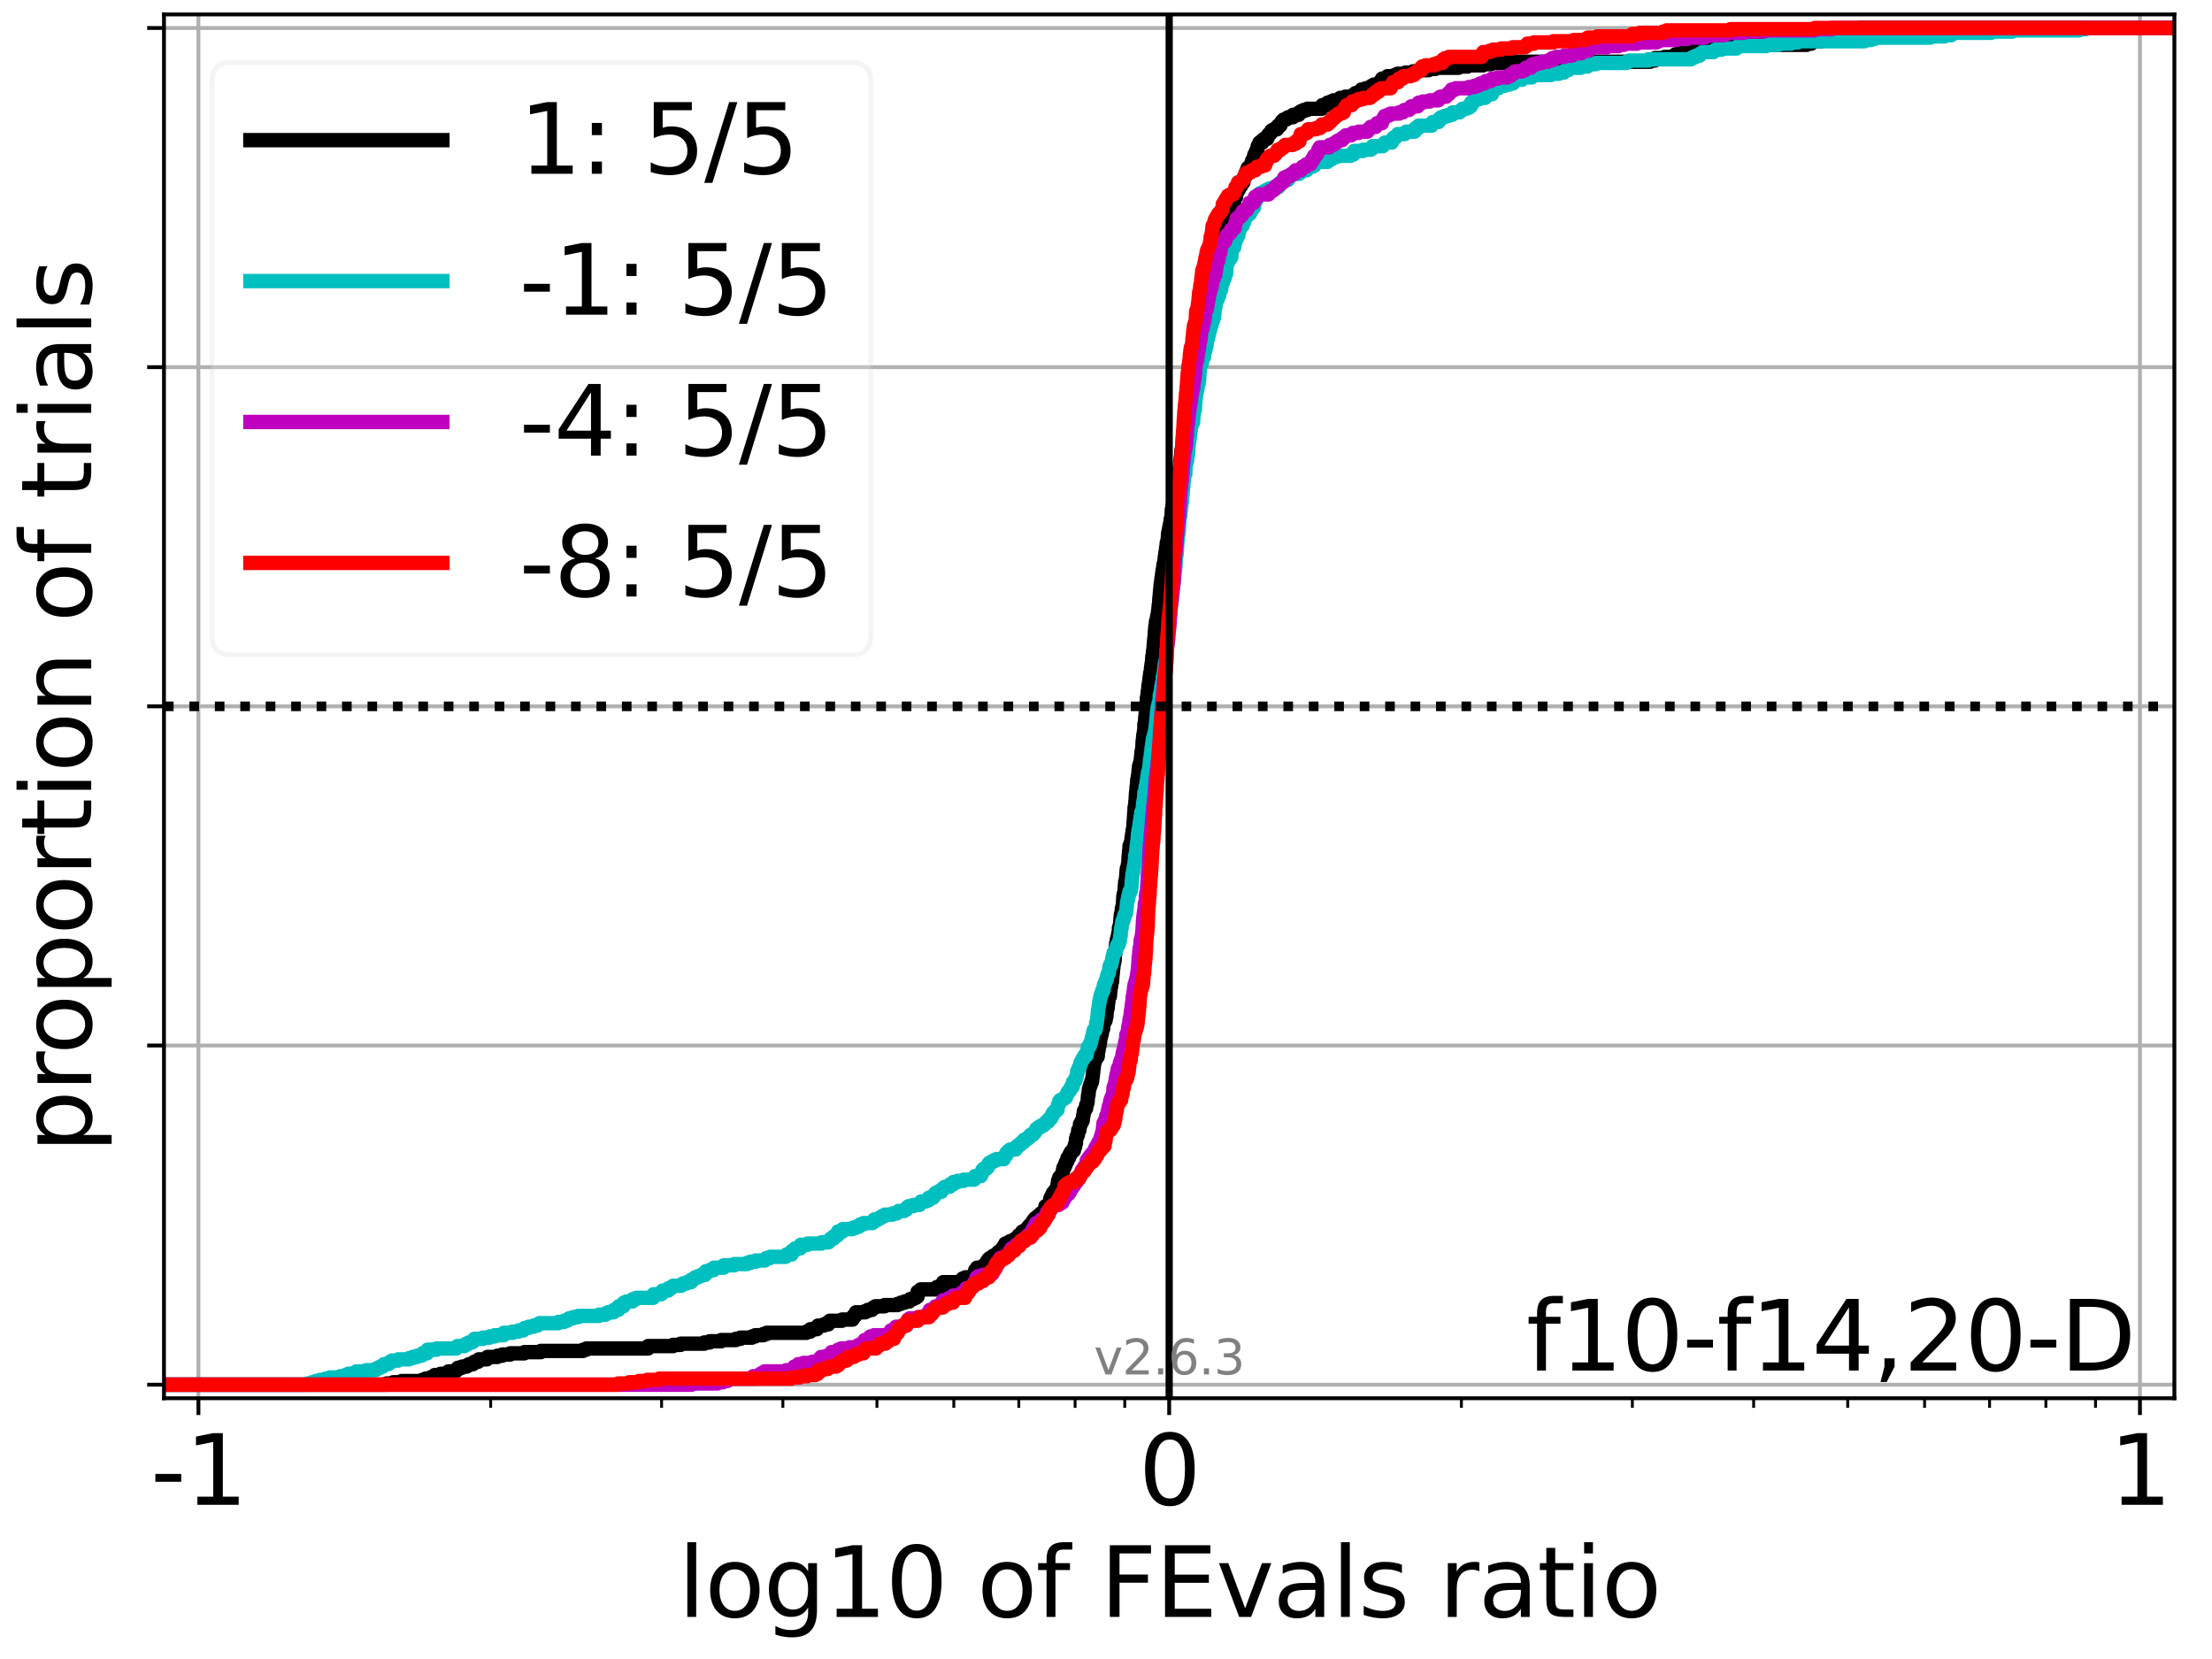 <?xml version="1.0" encoding="utf-8" standalone="no"?>
<!DOCTYPE svg PUBLIC "-//W3C//DTD SVG 1.1//EN"
  "http://www.w3.org/Graphics/SVG/1.1/DTD/svg11.dtd">
<svg xmlns:xlink="http://www.w3.org/1999/xlink" width="460.8pt" height="345.6pt" viewBox="0 0 460.8 345.6" xmlns="http://www.w3.org/2000/svg" version="1.1">
 <defs>
  <style type="text/css">*{stroke-linejoin: round; stroke-linecap: butt}</style>
 </defs>
 <g id="figure_1">
  <g id="patch_1">
   <path d="M 0 345.6 
L 460.8 345.6 
L 460.8 0 
L 0 0 
z
" style="fill: #ffffff"/>
  </g>
  <g id="axes_1">
   <g id="patch_2">
    <path d="M 34.16 291.28 
L 452.964 291.28 
L 452.964 3 
L 34.16 3 
z
" style="fill: #ffffff"/>
   </g>
   <g id="matplotlib.axis_1">
    <g id="xtick_1">
     <g id="line2d_1">
      <path d="M 41.333 291.28 
L 41.333 3 
" clip-path="url(#p90fead68b1)" style="fill: none; stroke: #b0b0b0; stroke-width: 0.8; stroke-linecap: square"/>
     </g>
     <g id="line2d_2">
      <defs>
       <path id="m06d2539f2c" d="M 0 0 
L 0 3.5 
" style="stroke: #000000; stroke-width: 0.8"/>
      </defs>
      <g>
       <use xlink:href="#m06d2539f2c" x="41.333" y="291.28" style="stroke: #000000; stroke-width: 0.8"/>
      </g>
     </g>
     <g id="text_1">
      <!-- -1 -->
      <g transform="translate(31.363 313.477)scale(0.2 -0.2)">
       <defs>
        <path id="DejaVuSans-2d" d="M 313 2009 
L 1997 2009 
L 1997 1497 
L 313 1497 
L 313 2009 
z
" transform="scale(0.016)"/>
        <path id="DejaVuSans-31" d="M 794 531 
L 1825 531 
L 1825 4091 
L 703 3866 
L 703 4441 
L 1819 4666 
L 2450 4666 
L 2450 531 
L 3481 531 
L 3481 0 
L 794 0 
L 794 531 
z
" transform="scale(0.016)"/>
       </defs>
       <use xlink:href="#DejaVuSans-2d"/>
       <use xlink:href="#DejaVuSans-31" x="36.084"/>
      </g>
     </g>
    </g>
    <g id="xtick_2">
     <g id="line2d_3">
      <path d="M 243.562 291.28 
L 243.562 3 
" clip-path="url(#p90fead68b1)" style="fill: none; stroke: #b0b0b0; stroke-width: 0.8; stroke-linecap: square"/>
     </g>
     <g id="line2d_4">
      <g>
       <use xlink:href="#m06d2539f2c" x="243.562" y="291.28" style="stroke: #000000; stroke-width: 0.8"/>
      </g>
     </g>
     <g id="text_2">
      <!-- 0 -->
      <g transform="translate(237.199 313.477)scale(0.2 -0.2)">
       <defs>
        <path id="DejaVuSans-30" d="M 2034 4250 
Q 1547 4250 1301 3770 
Q 1056 3291 1056 2328 
Q 1056 1369 1301 889 
Q 1547 409 2034 409 
Q 2525 409 2770 889 
Q 3016 1369 3016 2328 
Q 3016 3291 2770 3770 
Q 2525 4250 2034 4250 
z
M 2034 4750 
Q 2819 4750 3233 4129 
Q 3647 3509 3647 2328 
Q 3647 1150 3233 529 
Q 2819 -91 2034 -91 
Q 1250 -91 836 529 
Q 422 1150 422 2328 
Q 422 3509 836 4129 
Q 1250 4750 2034 4750 
z
" transform="scale(0.016)"/>
       </defs>
       <use xlink:href="#DejaVuSans-30"/>
      </g>
     </g>
    </g>
    <g id="xtick_3">
     <g id="line2d_5">
      <path d="M 445.79 291.28 
L 445.79 3 
" clip-path="url(#p90fead68b1)" style="fill: none; stroke: #b0b0b0; stroke-width: 0.8; stroke-linecap: square"/>
     </g>
     <g id="line2d_6">
      <g>
       <use xlink:href="#m06d2539f2c" x="445.79" y="291.28" style="stroke: #000000; stroke-width: 0.8"/>
      </g>
     </g>
     <g id="text_3">
      <!-- 1 -->
      <g transform="translate(439.428 313.477)scale(0.2 -0.2)">
       <use xlink:href="#DejaVuSans-31"/>
      </g>
     </g>
    </g>
    <g id="xtick_4">
     <g id="line2d_7">
      <defs>
       <path id="mba108ef642" d="M 0 0 
L 0 2 
" style="stroke: #000000; stroke-width: 0.6"/>
      </defs>
      <g>
       <use xlink:href="#mba108ef642" x="102.21" y="291.28" style="stroke: #000000; stroke-width: 0.6"/>
      </g>
     </g>
    </g>
    <g id="xtick_5">
     <g id="line2d_8">
      <g>
       <use xlink:href="#mba108ef642" x="137.821" y="291.28" style="stroke: #000000; stroke-width: 0.6"/>
      </g>
     </g>
    </g>
    <g id="xtick_6">
     <g id="line2d_9">
      <g>
       <use xlink:href="#mba108ef642" x="163.087" y="291.28" style="stroke: #000000; stroke-width: 0.6"/>
      </g>
     </g>
    </g>
    <g id="xtick_7">
     <g id="line2d_10">
      <g>
       <use xlink:href="#mba108ef642" x="182.685" y="291.28" style="stroke: #000000; stroke-width: 0.6"/>
      </g>
     </g>
    </g>
    <g id="xtick_8">
     <g id="line2d_11">
      <g>
       <use xlink:href="#mba108ef642" x="198.698" y="291.28" style="stroke: #000000; stroke-width: 0.6"/>
      </g>
     </g>
    </g>
    <g id="xtick_9">
     <g id="line2d_12">
      <g>
       <use xlink:href="#mba108ef642" x="212.236" y="291.28" style="stroke: #000000; stroke-width: 0.6"/>
      </g>
     </g>
    </g>
    <g id="xtick_10">
     <g id="line2d_13">
      <g>
       <use xlink:href="#mba108ef642" x="223.964" y="291.28" style="stroke: #000000; stroke-width: 0.6"/>
      </g>
     </g>
    </g>
    <g id="xtick_11">
     <g id="line2d_14">
      <g>
       <use xlink:href="#mba108ef642" x="234.308" y="291.28" style="stroke: #000000; stroke-width: 0.6"/>
      </g>
     </g>
    </g>
    <g id="xtick_12">
     <g id="line2d_15">
      <g>
       <use xlink:href="#mba108ef642" x="304.439" y="291.28" style="stroke: #000000; stroke-width: 0.6"/>
      </g>
     </g>
    </g>
    <g id="xtick_13">
     <g id="line2d_16">
      <g>
       <use xlink:href="#mba108ef642" x="340.049" y="291.28" style="stroke: #000000; stroke-width: 0.6"/>
      </g>
     </g>
    </g>
    <g id="xtick_14">
     <g id="line2d_17">
      <g>
       <use xlink:href="#mba108ef642" x="365.316" y="291.28" style="stroke: #000000; stroke-width: 0.6"/>
      </g>
     </g>
    </g>
    <g id="xtick_15">
     <g id="line2d_18">
      <g>
       <use xlink:href="#mba108ef642" x="384.914" y="291.28" style="stroke: #000000; stroke-width: 0.6"/>
      </g>
     </g>
    </g>
    <g id="xtick_16">
     <g id="line2d_19">
      <g>
       <use xlink:href="#mba108ef642" x="400.926" y="291.28" style="stroke: #000000; stroke-width: 0.6"/>
      </g>
     </g>
    </g>
    <g id="xtick_17">
     <g id="line2d_20">
      <g>
       <use xlink:href="#mba108ef642" x="414.465" y="291.28" style="stroke: #000000; stroke-width: 0.6"/>
      </g>
     </g>
    </g>
    <g id="xtick_18">
     <g id="line2d_21">
      <g>
       <use xlink:href="#mba108ef642" x="426.193" y="291.28" style="stroke: #000000; stroke-width: 0.6"/>
      </g>
     </g>
    </g>
    <g id="xtick_19">
     <g id="line2d_22">
      <g>
       <use xlink:href="#mba108ef642" x="436.537" y="291.28" style="stroke: #000000; stroke-width: 0.6"/>
      </g>
     </g>
    </g>
    <g id="text_4">
     <!-- log10 of FEvals ratio -->
     <g transform="translate(141.257 336.833)scale(0.2 -0.2)">
      <defs>
       <path id="DejaVuSans-6c" d="M 603 4863 
L 1178 4863 
L 1178 0 
L 603 0 
L 603 4863 
z
" transform="scale(0.016)"/>
       <path id="DejaVuSans-6f" d="M 1959 3097 
Q 1497 3097 1228 2736 
Q 959 2375 959 1747 
Q 959 1119 1226 758 
Q 1494 397 1959 397 
Q 2419 397 2687 759 
Q 2956 1122 2956 1747 
Q 2956 2369 2687 2733 
Q 2419 3097 1959 3097 
z
M 1959 3584 
Q 2709 3584 3137 3096 
Q 3566 2609 3566 1747 
Q 3566 888 3137 398 
Q 2709 -91 1959 -91 
Q 1206 -91 779 398 
Q 353 888 353 1747 
Q 353 2609 779 3096 
Q 1206 3584 1959 3584 
z
" transform="scale(0.016)"/>
       <path id="DejaVuSans-67" d="M 2906 1791 
Q 2906 2416 2648 2759 
Q 2391 3103 1925 3103 
Q 1463 3103 1205 2759 
Q 947 2416 947 1791 
Q 947 1169 1205 825 
Q 1463 481 1925 481 
Q 2391 481 2648 825 
Q 2906 1169 2906 1791 
z
M 3481 434 
Q 3481 -459 3084 -895 
Q 2688 -1331 1869 -1331 
Q 1566 -1331 1297 -1286 
Q 1028 -1241 775 -1147 
L 775 -588 
Q 1028 -725 1275 -790 
Q 1522 -856 1778 -856 
Q 2344 -856 2625 -561 
Q 2906 -266 2906 331 
L 2906 616 
Q 2728 306 2450 153 
Q 2172 0 1784 0 
Q 1141 0 747 490 
Q 353 981 353 1791 
Q 353 2603 747 3093 
Q 1141 3584 1784 3584 
Q 2172 3584 2450 3431 
Q 2728 3278 2906 2969 
L 2906 3500 
L 3481 3500 
L 3481 434 
z
" transform="scale(0.016)"/>
       <path id="DejaVuSans-20" transform="scale(0.016)"/>
       <path id="DejaVuSans-66" d="M 2375 4863 
L 2375 4384 
L 1825 4384 
Q 1516 4384 1395 4259 
Q 1275 4134 1275 3809 
L 1275 3500 
L 2222 3500 
L 2222 3053 
L 1275 3053 
L 1275 0 
L 697 0 
L 697 3053 
L 147 3053 
L 147 3500 
L 697 3500 
L 697 3744 
Q 697 4328 969 4595 
Q 1241 4863 1831 4863 
L 2375 4863 
z
" transform="scale(0.016)"/>
       <path id="DejaVuSans-46" d="M 628 4666 
L 3309 4666 
L 3309 4134 
L 1259 4134 
L 1259 2759 
L 3109 2759 
L 3109 2228 
L 1259 2228 
L 1259 0 
L 628 0 
L 628 4666 
z
" transform="scale(0.016)"/>
       <path id="DejaVuSans-45" d="M 628 4666 
L 3578 4666 
L 3578 4134 
L 1259 4134 
L 1259 2753 
L 3481 2753 
L 3481 2222 
L 1259 2222 
L 1259 531 
L 3634 531 
L 3634 0 
L 628 0 
L 628 4666 
z
" transform="scale(0.016)"/>
       <path id="DejaVuSans-76" d="M 191 3500 
L 800 3500 
L 1894 563 
L 2988 3500 
L 3597 3500 
L 2284 0 
L 1503 0 
L 191 3500 
z
" transform="scale(0.016)"/>
       <path id="DejaVuSans-61" d="M 2194 1759 
Q 1497 1759 1228 1600 
Q 959 1441 959 1056 
Q 959 750 1161 570 
Q 1363 391 1709 391 
Q 2188 391 2477 730 
Q 2766 1069 2766 1631 
L 2766 1759 
L 2194 1759 
z
M 3341 1997 
L 3341 0 
L 2766 0 
L 2766 531 
Q 2569 213 2275 61 
Q 1981 -91 1556 -91 
Q 1019 -91 701 211 
Q 384 513 384 1019 
Q 384 1609 779 1909 
Q 1175 2209 1959 2209 
L 2766 2209 
L 2766 2266 
Q 2766 2663 2505 2880 
Q 2244 3097 1772 3097 
Q 1472 3097 1187 3025 
Q 903 2953 641 2809 
L 641 3341 
Q 956 3463 1253 3523 
Q 1550 3584 1831 3584 
Q 2591 3584 2966 3190 
Q 3341 2797 3341 1997 
z
" transform="scale(0.016)"/>
       <path id="DejaVuSans-73" d="M 2834 3397 
L 2834 2853 
Q 2591 2978 2328 3040 
Q 2066 3103 1784 3103 
Q 1356 3103 1142 2972 
Q 928 2841 928 2578 
Q 928 2378 1081 2264 
Q 1234 2150 1697 2047 
L 1894 2003 
Q 2506 1872 2764 1633 
Q 3022 1394 3022 966 
Q 3022 478 2636 193 
Q 2250 -91 1575 -91 
Q 1294 -91 989 -36 
Q 684 19 347 128 
L 347 722 
Q 666 556 975 473 
Q 1284 391 1588 391 
Q 1994 391 2212 530 
Q 2431 669 2431 922 
Q 2431 1156 2273 1281 
Q 2116 1406 1581 1522 
L 1381 1569 
Q 847 1681 609 1914 
Q 372 2147 372 2553 
Q 372 3047 722 3315 
Q 1072 3584 1716 3584 
Q 2034 3584 2315 3537 
Q 2597 3491 2834 3397 
z
" transform="scale(0.016)"/>
       <path id="DejaVuSans-72" d="M 2631 2963 
Q 2534 3019 2420 3045 
Q 2306 3072 2169 3072 
Q 1681 3072 1420 2755 
Q 1159 2438 1159 1844 
L 1159 0 
L 581 0 
L 581 3500 
L 1159 3500 
L 1159 2956 
Q 1341 3275 1631 3429 
Q 1922 3584 2338 3584 
Q 2397 3584 2469 3576 
Q 2541 3569 2628 3553 
L 2631 2963 
z
" transform="scale(0.016)"/>
       <path id="DejaVuSans-74" d="M 1172 4494 
L 1172 3500 
L 2356 3500 
L 2356 3053 
L 1172 3053 
L 1172 1153 
Q 1172 725 1289 603 
Q 1406 481 1766 481 
L 2356 481 
L 2356 0 
L 1766 0 
Q 1100 0 847 248 
Q 594 497 594 1153 
L 594 3053 
L 172 3053 
L 172 3500 
L 594 3500 
L 594 4494 
L 1172 4494 
z
" transform="scale(0.016)"/>
       <path id="DejaVuSans-69" d="M 603 3500 
L 1178 3500 
L 1178 0 
L 603 0 
L 603 3500 
z
M 603 4863 
L 1178 4863 
L 1178 4134 
L 603 4134 
L 603 4863 
z
" transform="scale(0.016)"/>
      </defs>
      <use xlink:href="#DejaVuSans-6c"/>
      <use xlink:href="#DejaVuSans-6f" x="27.783"/>
      <use xlink:href="#DejaVuSans-67" x="88.965"/>
      <use xlink:href="#DejaVuSans-31" x="152.441"/>
      <use xlink:href="#DejaVuSans-30" x="216.064"/>
      <use xlink:href="#DejaVuSans-20" x="279.688"/>
      <use xlink:href="#DejaVuSans-6f" x="311.475"/>
      <use xlink:href="#DejaVuSans-66" x="372.656"/>
      <use xlink:href="#DejaVuSans-20" x="407.861"/>
      <use xlink:href="#DejaVuSans-46" x="439.648"/>
      <use xlink:href="#DejaVuSans-45" x="497.168"/>
      <use xlink:href="#DejaVuSans-76" x="560.352"/>
      <use xlink:href="#DejaVuSans-61" x="619.531"/>
      <use xlink:href="#DejaVuSans-6c" x="680.811"/>
      <use xlink:href="#DejaVuSans-73" x="708.594"/>
      <use xlink:href="#DejaVuSans-20" x="760.693"/>
      <use xlink:href="#DejaVuSans-72" x="792.48"/>
      <use xlink:href="#DejaVuSans-61" x="833.594"/>
      <use xlink:href="#DejaVuSans-74" x="894.873"/>
      <use xlink:href="#DejaVuSans-69" x="934.082"/>
      <use xlink:href="#DejaVuSans-6f" x="961.865"/>
     </g>
    </g>
   </g>
   <g id="matplotlib.axis_2">
    <g id="ytick_1">
     <g id="line2d_23">
      <path d="M 34.16 288.454 
L 452.964 288.454 
" clip-path="url(#p90fead68b1)" style="fill: none; stroke: #b0b0b0; stroke-width: 0.8; stroke-linecap: square"/>
     </g>
     <g id="line2d_24">
      <defs>
       <path id="m8397262cd3" d="M 0 0 
L -3.5 0 
" style="stroke: #000000; stroke-width: 0.8"/>
      </defs>
      <g>
       <use xlink:href="#m8397262cd3" x="34.16" y="288.454" style="stroke: #000000; stroke-width: 0.8"/>
      </g>
     </g>
    </g>
    <g id="ytick_2">
     <g id="line2d_25">
      <path d="M 34.16 217.797 
L 452.964 217.797 
" clip-path="url(#p90fead68b1)" style="fill: none; stroke: #b0b0b0; stroke-width: 0.8; stroke-linecap: square"/>
     </g>
     <g id="line2d_26">
      <g>
       <use xlink:href="#m8397262cd3" x="34.16" y="217.797" style="stroke: #000000; stroke-width: 0.8"/>
      </g>
     </g>
    </g>
    <g id="ytick_3">
     <g id="line2d_27">
      <path d="M 34.16 147.14 
L 452.964 147.14 
" clip-path="url(#p90fead68b1)" style="fill: none; stroke: #b0b0b0; stroke-width: 0.8; stroke-linecap: square"/>
     </g>
     <g id="line2d_28">
      <g>
       <use xlink:href="#m8397262cd3" x="34.16" y="147.14" style="stroke: #000000; stroke-width: 0.8"/>
      </g>
     </g>
    </g>
    <g id="ytick_4">
     <g id="line2d_29">
      <path d="M 34.16 76.483 
L 452.964 76.483 
" clip-path="url(#p90fead68b1)" style="fill: none; stroke: #b0b0b0; stroke-width: 0.8; stroke-linecap: square"/>
     </g>
     <g id="line2d_30">
      <g>
       <use xlink:href="#m8397262cd3" x="34.16" y="76.483" style="stroke: #000000; stroke-width: 0.8"/>
      </g>
     </g>
    </g>
    <g id="ytick_5">
     <g id="line2d_31">
      <path d="M 34.16 5.826 
L 452.964 5.826 
" clip-path="url(#p90fead68b1)" style="fill: none; stroke: #b0b0b0; stroke-width: 0.8; stroke-linecap: square"/>
     </g>
     <g id="line2d_32">
      <g>
       <use xlink:href="#m8397262cd3" x="34.16" y="5.826" style="stroke: #000000; stroke-width: 0.8"/>
      </g>
     </g>
    </g>
    <g id="text_5">
     <!-- proportion of trials -->
     <g transform="translate(19.001 240.146)rotate(-90)scale(0.2 -0.2)">
      <defs>
       <path id="DejaVuSans-70" d="M 1159 525 
L 1159 -1331 
L 581 -1331 
L 581 3500 
L 1159 3500 
L 1159 2969 
Q 1341 3281 1617 3432 
Q 1894 3584 2278 3584 
Q 2916 3584 3314 3078 
Q 3713 2572 3713 1747 
Q 3713 922 3314 415 
Q 2916 -91 2278 -91 
Q 1894 -91 1617 61 
Q 1341 213 1159 525 
z
M 3116 1747 
Q 3116 2381 2855 2742 
Q 2594 3103 2138 3103 
Q 1681 3103 1420 2742 
Q 1159 2381 1159 1747 
Q 1159 1113 1420 752 
Q 1681 391 2138 391 
Q 2594 391 2855 752 
Q 3116 1113 3116 1747 
z
" transform="scale(0.016)"/>
       <path id="DejaVuSans-6e" d="M 3513 2113 
L 3513 0 
L 2938 0 
L 2938 2094 
Q 2938 2591 2744 2837 
Q 2550 3084 2163 3084 
Q 1697 3084 1428 2787 
Q 1159 2491 1159 1978 
L 1159 0 
L 581 0 
L 581 3500 
L 1159 3500 
L 1159 2956 
Q 1366 3272 1645 3428 
Q 1925 3584 2291 3584 
Q 2894 3584 3203 3211 
Q 3513 2838 3513 2113 
z
" transform="scale(0.016)"/>
      </defs>
      <use xlink:href="#DejaVuSans-70"/>
      <use xlink:href="#DejaVuSans-72" x="63.477"/>
      <use xlink:href="#DejaVuSans-6f" x="102.34"/>
      <use xlink:href="#DejaVuSans-70" x="163.521"/>
      <use xlink:href="#DejaVuSans-6f" x="226.998"/>
      <use xlink:href="#DejaVuSans-72" x="288.18"/>
      <use xlink:href="#DejaVuSans-74" x="329.293"/>
      <use xlink:href="#DejaVuSans-69" x="368.502"/>
      <use xlink:href="#DejaVuSans-6f" x="396.285"/>
      <use xlink:href="#DejaVuSans-6e" x="457.467"/>
      <use xlink:href="#DejaVuSans-20" x="520.846"/>
      <use xlink:href="#DejaVuSans-6f" x="552.633"/>
      <use xlink:href="#DejaVuSans-66" x="613.814"/>
      <use xlink:href="#DejaVuSans-20" x="649.02"/>
      <use xlink:href="#DejaVuSans-74" x="680.807"/>
      <use xlink:href="#DejaVuSans-72" x="720.016"/>
      <use xlink:href="#DejaVuSans-69" x="761.129"/>
      <use xlink:href="#DejaVuSans-61" x="788.912"/>
      <use xlink:href="#DejaVuSans-6c" x="850.191"/>
      <use xlink:href="#DejaVuSans-73" x="877.975"/>
     </g>
    </g>
   </g>
   <g id="line2d_33">
    <path d="M 34.16 288.454 
L 80.529 288.454 
L 80.529 288.203 
L 81.915 288.203 
L 81.915 287.951 
L 83.668 287.951 
L 83.668 287.7 
L 87.967 287.7 
L 87.967 287.449 
L 88.625 287.449 
L 88.625 287.198 
L 89.648 287.198 
L 89.648 286.946 
L 90.293 286.946 
L 90.293 286.695 
L 90.568 286.695 
L 90.568 286.444 
L 91.75 286.444 
L 91.75 286.193 
L 93.234 286.193 
L 93.234 285.941 
L 93.405 285.941 
L 93.405 285.69 
L 94.899 285.69 
L 94.899 285.439 
L 95.247 285.439 
L 95.247 285.188 
L 95.377 285.188 
L 95.377 284.937 
L 96.235 284.937 
L 96.235 284.685 
L 97.213 284.685 
L 97.213 284.434 
L 97.686 284.434 
L 97.686 284.183 
L 98.54 284.183 
L 98.54 283.932 
L 98.779 283.932 
L 98.779 283.68 
L 99.606 283.68 
L 99.606 283.429 
L 99.729 283.429 
L 99.729 283.178 
L 101.426 283.178 
L 101.426 282.927 
L 101.542 282.927 
L 101.542 282.676 
L 103.6 282.676 
L 103.6 282.424 
L 104.611 282.424 
L 104.611 282.173 
L 106.272 282.173 
L 106.272 281.922 
L 109.236 281.922 
L 109.236 281.671 
L 112.67 281.671 
L 112.67 281.419 
L 121.46 281.419 
L 121.46 281.168 
L 122.155 281.168 
L 122.155 280.917 
L 134.999 280.917 
L 134.999 280.415 
L 140.218 280.415 
L 140.218 280.163 
L 141.773 280.163 
L 141.773 279.912 
L 146.726 279.912 
L 146.726 279.661 
L 147.848 279.661 
L 147.848 279.41 
L 150.211 279.41 
L 150.211 279.158 
L 153.272 279.158 
L 153.272 278.907 
L 154.238 278.907 
L 154.238 278.656 
L 156.638 278.656 
L 156.638 278.405 
L 157.332 278.405 
L 157.332 278.154 
L 159.001 278.154 
L 159.001 277.902 
L 159.696 277.902 
L 159.696 277.651 
L 167.982 277.651 
L 167.982 277.4 
L 168.817 277.4 
L 168.817 276.897 
L 170.177 276.897 
L 170.177 276.395 
L 170.41 276.395 
L 170.41 276.144 
L 171.6 276.144 
L 171.6 275.893 
L 172.54 275.893 
L 172.54 275.39 
L 172.856 275.39 
L 172.856 275.139 
L 175.396 275.139 
L 175.396 274.888 
L 177.607 274.888 
L 177.607 274.385 
L 177.759 274.385 
L 177.759 274.134 
L 178.18 274.134 
L 178.18 273.883 
L 178.301 273.883 
L 178.301 273.38 
L 180.221 273.38 
L 180.221 273.129 
L 180.78 273.129 
L 180.78 272.878 
L 181.646 272.878 
L 181.646 272.627 
L 181.904 272.627 
L 181.904 272.375 
L 182.34 272.375 
L 182.34 272.124 
L 184.267 272.124 
L 184.267 271.873 
L 186.97 271.873 
L 186.97 271.622 
L 187.664 271.622 
L 187.664 271.37 
L 188.45 271.37 
L 188.45 271.119 
L 189.415 271.119 
L 189.415 270.868 
L 189.57 270.868 
L 189.57 270.617 
L 190.264 270.617 
L 190.264 270.366 
L 190.813 270.366 
L 190.813 270.114 
L 191.145 270.114 
L 191.145 269.109 
L 191.591 269.109 
L 191.591 268.858 
L 191.779 268.858 
L 191.779 268.607 
L 195.184 268.607 
L 195.184 268.105 
L 196.364 268.105 
L 196.471 267.1 
L 200.403 267.1 
L 200.509 266.346 
L 201.097 266.346 
L 201.097 266.095 
L 202.482 266.095 
L 202.482 265.844 
L 202.873 265.844 
L 202.873 265.341 
L 203.108 265.341 
L 203.159 264.587 
L 203.446 264.587 
L 203.532 264.085 
L 204.799 264.085 
L 204.799 263.834 
L 204.917 263.834 
L 204.917 263.583 
L 205.206 263.583 
L 205.206 263.331 
L 205.523 263.331 
L 205.588 262.829 
L 205.728 262.829 
L 205.728 262.578 
L 205.901 262.578 
L 205.901 262.326 
L 206.185 262.326 
L 206.185 262.075 
L 206.778 262.075 
L 206.778 261.824 
L 206.912 261.824 
L 206.912 261.573 
L 207.614 261.573 
L 207.614 261.321 
L 207.755 261.321 
L 207.755 261.07 
L 207.951 261.07 
L 207.951 260.819 
L 208.327 260.819 
L 208.327 260.568 
L 208.629 260.568 
L 208.629 260.317 
L 208.781 260.317 
L 208.781 260.065 
L 208.984 260.065 
L 208.984 259.814 
L 209.141 259.814 
L 209.141 259.563 
L 209.419 259.563 
L 209.419 259.06 
L 210.384 259.06 
L 210.384 258.558 
L 211.044 258.558 
L 211.044 258.307 
L 211.622 258.307 
L 211.622 258.056 
L 211.791 258.056 
L 211.791 257.804 
L 212.236 257.804 
L 212.236 257.302 
L 212.806 257.302 
L 212.806 257.051 
L 212.931 257.051 
L 212.957 256.548 
L 213.458 256.548 
L 213.458 256.297 
L 213.802 256.297 
L 213.802 256.046 
L 214.069 256.046 
L 214.069 255.795 
L 214.221 255.795 
L 214.221 255.543 
L 214.423 255.543 
L 214.423 255.292 
L 214.836 255.292 
L 214.897 254.79 
L 215.173 254.79 
L 215.221 254.287 
L 215.399 254.287 
L 215.399 254.036 
L 215.606 254.036 
L 215.606 253.785 
L 215.975 253.785 
L 215.975 253.534 
L 216.237 253.534 
L 216.237 253.282 
L 216.559 253.282 
L 216.559 253.031 
L 216.803 253.031 
L 216.803 252.78 
L 217.36 252.78 
L 217.36 252.529 
L 217.504 252.529 
L 217.504 252.277 
L 217.692 252.277 
L 217.781 251.273 
L 218.245 251.273 
L 218.245 251.021 
L 218.469 251.021 
L 218.469 250.77 
L 218.707 250.77 
L 218.782 249.765 
L 218.859 249.765 
L 218.859 249.514 
L 219.074 249.514 
L 219.108 249.011 
L 219.238 249.011 
L 219.347 248.509 
L 219.655 248.509 
L 219.747 248.007 
L 220.046 248.007 
L 220.115 247.504 
L 220.216 247.504 
L 220.3 246.75 
L 220.378 246.75 
L 220.412 245.997 
L 220.505 245.997 
L 220.505 245.746 
L 220.641 245.746 
L 220.679 245.243 
L 221.106 245.243 
L 221.122 244.741 
L 221.254 244.741 
L 221.315 244.238 
L 221.382 244.238 
L 221.483 243.485 
L 221.543 243.485 
L 221.543 243.233 
L 221.763 243.233 
L 221.782 242.731 
L 221.973 242.731 
L 221.993 242.228 
L 222.109 242.228 
L 222.109 241.977 
L 222.318 241.977 
L 222.376 241.224 
L 222.686 241.224 
L 222.732 240.721 
L 222.81 240.721 
L 222.81 240.47 
L 223.049 240.47 
L 223.079 239.967 
L 223.358 239.967 
L 223.358 239.716 
L 223.704 239.716 
L 223.762 238.963 
L 223.954 238.963 
L 223.999 238.209 
L 224.128 238.209 
L 224.168 237.204 
L 224.24 237.204 
L 224.292 236.701 
L 224.429 236.701 
L 224.429 236.45 
L 224.544 236.45 
L 224.612 235.445 
L 224.86 235.445 
L 224.94 234.692 
L 224.976 234.692 
L 224.979 234.189 
L 225.179 234.189 
L 225.237 233.687 
L 225.43 233.687 
L 225.43 233.436 
L 225.542 233.436 
L 225.636 232.431 
L 225.696 232.431 
L 225.775 231.677 
L 225.811 231.677 
L 225.811 231.426 
L 225.973 231.426 
L 225.973 231.175 
L 226.091 231.175 
L 226.091 230.923 
L 226.252 230.923 
L 226.28 230.17 
L 226.403 230.17 
L 226.505 229.667 
L 226.556 229.667 
L 226.66 228.16 
L 226.755 228.16 
L 226.839 226.904 
L 226.926 226.904 
L 226.985 226.401 
L 227.088 226.401 
L 227.131 225.899 
L 227.266 225.899 
L 227.305 225.396 
L 227.477 225.396 
L 227.584 224.392 
L 227.614 224.392 
L 227.706 223.387 
L 227.737 223.387 
L 227.794 222.382 
L 227.855 222.382 
L 227.878 221.377 
L 228.036 221.377 
L 228.12 220.874 
L 228.167 220.874 
L 228.167 220.623 
L 228.331 220.623 
L 228.417 220.121 
L 228.666 220.121 
L 228.762 218.865 
L 228.836 218.865 
L 228.925 217.86 
L 229.039 217.86 
L 229.132 217.106 
L 229.159 217.106 
L 229.202 216.352 
L 229.275 216.352 
L 229.311 215.85 
L 229.393 215.85 
L 229.413 215.347 
L 229.531 215.347 
L 229.586 214.343 
L 229.804 214.343 
L 229.845 213.338 
L 229.927 213.338 
L 230.023 212.835 
L 230.194 212.835 
L 230.194 212.584 
L 230.307 212.584 
L 230.417 211.83 
L 230.473 211.83 
L 230.56 210.574 
L 230.595 210.574 
L 230.681 210.072 
L 230.733 210.072 
L 230.84 208.816 
L 230.879 208.816 
L 230.905 208.062 
L 230.994 208.062 
L 231.101 207.559 
L 231.205 207.559 
L 231.313 206.303 
L 231.332 206.303 
L 231.387 205.55 
L 231.466 205.55 
L 231.523 204.545 
L 231.649 204.545 
L 231.76 203.037 
L 231.785 203.037 
L 231.872 201.781 
L 231.908 201.781 
L 232.005 200.776 
L 232.045 200.776 
L 232.065 200.274 
L 232.168 200.274 
L 232.261 198.767 
L 232.307 198.767 
L 232.388 198.013 
L 232.42 198.013 
L 232.52 196.506 
L 232.659 196.506 
L 232.663 195.752 
L 232.782 195.752 
L 232.802 195.249 
L 232.898 195.249 
L 232.942 194.496 
L 233.068 194.496 
L 233.101 193.24 
L 233.184 193.24 
L 233.266 192.737 
L 233.338 192.737 
L 233.427 191.23 
L 233.465 191.23 
L 233.506 190.476 
L 233.625 190.476 
L 233.714 189.22 
L 233.785 189.22 
L 233.785 188.969 
L 233.917 188.969 
L 234.012 186.708 
L 234.1 186.708 
L 234.103 186.205 
L 234.225 186.205 
L 234.331 184.447 
L 234.362 184.447 
L 234.395 183.693 
L 234.49 183.693 
L 234.597 182.688 
L 234.606 182.688 
L 234.713 181.181 
L 234.746 181.181 
L 234.746 180.93 
L 234.858 180.93 
L 234.949 180.176 
L 235.019 180.176 
L 235.117 178.417 
L 235.13 178.417 
L 235.233 177.161 
L 235.263 177.161 
L 235.319 176.156 
L 235.493 176.156 
L 235.594 175.403 
L 235.661 175.403 
L 235.751 174.398 
L 235.788 174.398 
L 235.868 173.644 
L 235.92 173.644 
L 235.964 172.891 
L 236.07 172.891 
L 236.159 171.132 
L 236.185 171.132 
L 236.289 169.373 
L 236.313 169.373 
L 236.367 168.117 
L 236.439 168.117 
L 236.539 166.861 
L 236.569 166.861 
L 236.66 165.103 
L 236.704 165.103 
L 236.785 163.846 
L 236.826 163.846 
L 236.932 162.339 
L 236.987 162.339 
L 237.062 161.585 
L 237.109 161.585 
L 237.207 160.329 
L 237.244 160.329 
L 237.292 159.576 
L 237.359 159.576 
L 237.443 159.073 
L 237.502 159.073 
L 237.6 158.571 
L 237.634 158.571 
L 237.738 157.315 
L 237.753 157.315 
L 237.858 156.31 
L 237.951 156.31 
L 238.042 154.3 
L 238.082 154.3 
L 238.186 153.044 
L 238.244 153.044 
L 238.319 152.29 
L 238.379 152.29 
L 238.409 150.783 
L 238.502 150.783 
L 238.598 149.275 
L 238.624 149.275 
L 238.716 148.019 
L 238.749 148.019 
L 238.816 146.512 
L 238.877 146.512 
L 238.937 145.256 
L 239.002 145.256 
L 239.113 144 
L 239.17 144 
L 239.255 142.744 
L 239.285 142.744 
L 239.391 141.99 
L 239.415 141.99 
L 239.508 140.985 
L 239.561 140.985 
L 239.6 140.231 
L 239.699 140.231 
L 239.802 138.975 
L 239.829 138.975 
L 239.907 138.222 
L 239.963 138.222 
L 240.057 136.714 
L 240.138 136.714 
L 240.223 135.458 
L 240.27 135.458 
L 240.381 133.951 
L 240.387 133.951 
L 240.471 132.946 
L 240.5 132.946 
L 240.601 131.438 
L 240.618 131.438 
L 240.685 130.434 
L 240.748 130.434 
L 240.82 129.429 
L 240.916 129.429 
L 241.017 128.675 
L 241.047 128.675 
L 241.106 128.173 
L 241.173 128.173 
L 241.275 127.168 
L 241.297 127.168 
L 241.403 125.912 
L 241.464 125.912 
L 241.538 124.404 
L 241.576 124.404 
L 241.675 122.897 
L 241.717 122.897 
L 241.797 121.641 
L 241.863 121.641 
L 241.965 120.385 
L 242.016 120.385 
L 242.116 119.38 
L 242.139 119.38 
L 242.232 118.626 
L 242.312 118.626 
L 242.375 117.621 
L 242.442 117.621 
L 242.55 116.867 
L 242.592 116.867 
L 242.673 115.863 
L 242.74 115.863 
L 242.777 115.109 
L 242.869 115.109 
L 242.928 114.104 
L 242.985 114.104 
L 243.057 113.099 
L 243.145 113.099 
L 243.239 112.345 
L 243.273 112.345 
L 243.344 111.089 
L 243.388 111.089 
L 243.449 110.587 
L 243.5 110.587 
L 243.582 109.833 
L 243.644 109.833 
L 243.75 109.08 
L 243.844 109.08 
L 243.895 108.075 
L 244.027 108.075 
L 244.128 106.065 
L 244.257 106.065 
L 244.341 105.06 
L 244.384 105.06 
L 244.478 104.306 
L 244.647 104.306 
L 244.752 103.05 
L 244.901 103.05 
L 244.979 102.045 
L 245.014 102.045 
L 245.114 101.04 
L 245.189 101.04 
L 245.292 100.287 
L 245.318 100.287 
L 245.415 99.533 
L 245.438 99.533 
L 245.48 98.779 
L 245.551 98.779 
L 245.639 98.277 
L 245.678 98.277 
L 245.731 97.523 
L 245.791 97.523 
L 245.85 96.267 
L 245.907 96.267 
L 245.992 95.262 
L 246.037 95.262 
L 246.129 93.755 
L 246.23 93.755 
L 246.272 93.001 
L 246.401 93.001 
L 246.492 90.74 
L 246.529 90.74 
L 246.576 89.735 
L 246.672 89.735 
L 246.672 89.484 
L 246.91 89.484 
L 246.995 87.977 
L 247.052 87.977 
L 247.104 87.223 
L 247.187 87.223 
L 247.295 86.721 
L 247.313 86.721 
L 247.313 86.469 
L 247.431 86.469 
L 247.471 85.464 
L 247.574 85.464 
L 247.594 84.711 
L 247.712 84.711 
L 247.82 82.701 
L 247.852 82.701 
L 247.956 81.445 
L 247.966 81.445 
L 248.061 80.44 
L 248.095 80.44 
L 248.119 79.435 
L 248.27 79.435 
L 248.33 78.681 
L 248.589 78.681 
L 248.691 77.928 
L 248.712 77.928 
L 248.807 76.672 
L 248.878 76.672 
L 248.977 75.918 
L 248.991 75.918 
L 249.085 75.164 
L 249.111 75.164 
L 249.178 73.908 
L 249.286 73.908 
L 249.346 73.154 
L 249.563 73.154 
L 249.587 72.401 
L 249.755 72.401 
L 249.824 71.647 
L 249.973 71.647 
L 249.973 71.396 
L 250.086 71.396 
L 250.192 70.642 
L 250.267 70.642 
L 250.365 69.386 
L 250.425 69.386 
L 250.425 69.135 
L 250.552 69.135 
L 250.637 68.632 
L 250.68 68.632 
L 250.742 68.13 
L 250.829 68.13 
L 250.865 67.376 
L 250.943 67.376 
L 251.026 66.874 
L 251.083 66.874 
L 251.182 66.12 
L 251.205 66.12 
L 251.313 65.618 
L 251.408 65.618 
L 251.408 65.366 
L 251.523 65.366 
L 251.575 64.613 
L 251.639 64.613 
L 251.728 63.105 
L 251.776 63.105 
L 251.877 62.101 
L 251.945 62.101 
L 252.038 61.347 
L 252.056 61.347 
L 252.119 60.844 
L 252.224 60.844 
L 252.238 60.342 
L 252.352 60.342 
L 252.406 59.588 
L 252.55 59.588 
L 252.618 58.583 
L 252.733 58.583 
L 252.824 57.579 
L 252.916 57.579 
L 253.017 56.825 
L 253.098 56.825 
L 253.189 56.322 
L 253.379 56.322 
L 253.427 55.066 
L 253.537 55.066 
L 253.602 54.313 
L 253.654 54.313 
L 253.654 54.061 
L 253.839 54.061 
L 253.927 53.056 
L 253.963 53.056 
L 254.064 52.554 
L 254.103 52.554 
L 254.21 51.298 
L 254.229 51.298 
L 254.33 49.791 
L 254.384 49.791 
L 254.384 49.539 
L 254.657 49.539 
L 254.657 49.288 
L 254.786 49.288 
L 254.799 48.786 
L 255.029 48.786 
L 255.029 48.534 
L 255.153 48.534 
L 255.153 48.283 
L 255.346 48.283 
L 255.4 47.781 
L 255.493 47.781 
L 255.588 47.027 
L 255.666 47.027 
L 255.694 46.273 
L 255.789 46.273 
L 255.812 45.52 
L 256.036 45.52 
L 256.036 45.269 
L 256.194 45.269 
L 256.259 44.515 
L 256.383 44.515 
L 256.457 44.012 
L 256.502 44.012 
L 256.576 43.51 
L 256.63 43.51 
L 256.656 43.007 
L 256.758 43.007 
L 256.865 42.003 
L 257.1 42.003 
L 257.138 41.5 
L 257.223 41.5 
L 257.29 40.998 
L 257.502 40.998 
L 257.571 40.244 
L 257.658 40.244 
L 257.708 39.742 
L 257.801 39.742 
L 257.801 39.49 
L 258.075 39.49 
L 258.118 38.737 
L 258.552 38.737 
L 258.573 38.234 
L 258.758 38.234 
L 258.758 37.983 
L 259.026 37.983 
L 259.108 37.229 
L 259.144 37.229 
L 259.144 36.978 
L 259.265 36.978 
L 259.265 36.727 
L 259.488 36.727 
L 259.522 35.973 
L 259.7 35.973 
L 259.736 35.471 
L 259.901 35.471 
L 259.931 34.968 
L 260.495 34.968 
L 260.538 34.466 
L 260.649 34.466 
L 260.677 33.963 
L 260.788 33.963 
L 260.838 33.461 
L 261.096 33.461 
L 261.186 32.707 
L 261.243 32.707 
L 261.314 32.205 
L 261.49 32.205 
L 261.49 31.954 
L 261.614 31.954 
L 261.664 31.451 
L 261.905 31.451 
L 262.004 30.446 
L 262.122 30.446 
L 262.122 30.195 
L 262.34 30.195 
L 262.376 29.693 
L 262.956 29.693 
L 262.959 29.19 
L 263.263 29.19 
L 263.263 28.939 
L 263.967 28.939 
L 263.967 28.688 
L 264.079 28.688 
L 264.119 28.185 
L 264.296 28.185 
L 264.296 27.934 
L 264.581 27.934 
L 264.581 27.683 
L 264.776 27.683 
L 264.882 27.18 
L 265.355 27.18 
L 265.355 26.929 
L 266.039 26.929 
L 266.043 26.427 
L 266.24 26.427 
L 266.24 26.175 
L 266.724 26.175 
L 266.768 25.673 
L 266.933 25.673 
L 266.933 25.422 
L 267.097 25.422 
L 267.097 25.171 
L 267.384 25.171 
L 267.384 24.919 
L 267.914 24.919 
L 267.914 24.668 
L 268.349 24.668 
L 268.349 24.417 
L 269.362 24.417 
L 269.371 23.914 
L 270.551 23.914 
L 270.625 23.412 
L 270.997 23.412 
L 270.997 23.161 
L 271.591 23.161 
L 271.591 22.91 
L 272.348 22.91 
L 272.348 22.658 
L 275.337 22.658 
L 275.358 22.156 
L 275.464 22.156 
L 275.464 21.905 
L 276.417 21.905 
L 276.417 21.653 
L 276.535 21.653 
L 276.535 21.402 
L 277.218 21.402 
L 277.218 21.151 
L 277.786 21.151 
L 277.786 20.9 
L 278.976 20.9 
L 278.976 20.649 
L 279.173 20.649 
L 279.173 20.397 
L 280.217 20.397 
L 280.217 20.146 
L 281.622 20.146 
L 281.622 19.895 
L 282.093 19.895 
L 282.093 19.644 
L 282.367 19.644 
L 282.367 19.392 
L 283.216 19.392 
L 283.216 19.141 
L 283.562 19.141 
L 283.62 18.639 
L 284.522 18.639 
L 284.522 18.387 
L 285.335 18.387 
L 285.335 18.136 
L 285.712 18.136 
L 285.712 17.885 
L 286.138 17.885 
L 286.138 17.634 
L 287.247 17.634 
L 287.335 17.131 
L 287.597 17.131 
L 287.597 16.88 
L 287.763 16.88 
L 287.763 16.629 
L 287.905 16.629 
L 287.905 16.378 
L 288.953 16.378 
L 289.038 15.875 
L 290.542 15.875 
L 290.542 15.624 
L 291.089 15.624 
L 291.089 15.373 
L 292.785 15.373 
L 292.785 15.122 
L 294.333 15.122 
L 294.333 14.87 
L 295.423 14.87 
L 295.423 14.619 
L 297.574 14.619 
L 297.574 14.368 
L 298.967 14.368 
L 298.967 14.117 
L 303.847 14.117 
L 303.847 13.865 
L 305.702 13.865 
L 305.702 13.614 
L 308.944 13.614 
L 308.944 13.363 
L 310.583 13.363 
L 310.583 13.112 
L 313.824 13.112 
L 313.824 12.861 
L 343.742 12.861 
L 343.742 12.609 
L 344.728 12.609 
L 344.766 12.107 
L 346.773 12.107 
L 346.773 11.856 
L 348.666 11.856 
L 348.666 11.604 
L 348.946 11.604 
L 348.946 11.353 
L 349.629 11.353 
L 349.629 11.102 
L 350.888 11.102 
L 350.888 10.851 
L 351.175 10.851 
L 351.175 10.6 
L 351.793 10.6 
L 351.793 10.348 
L 352.207 10.348 
L 352.207 10.097 
L 353.125 10.097 
L 353.125 9.846 
L 354.393 9.846 
L 354.393 9.595 
L 354.82 9.595 
L 354.82 9.343 
L 376.332 9.343 
L 376.332 9.092 
L 377.318 9.092 
L 377.356 8.59 
L 379.363 8.59 
L 379.363 8.339 
L 381.257 8.339 
L 381.257 8.087 
L 381.536 8.087 
L 381.536 7.836 
L 382.219 7.836 
L 382.219 7.585 
L 383.478 7.585 
L 383.478 7.334 
L 383.765 7.334 
L 383.765 7.082 
L 384.383 7.082 
L 384.383 6.831 
L 384.797 6.831 
L 384.797 6.58 
L 385.716 6.58 
L 385.716 6.329 
L 386.984 6.329 
L 386.984 6.077 
L 387.41 6.077 
L 387.41 5.826 
L 452.964 5.826 
L 452.964 5.826 
" clip-path="url(#p90fead68b1)" style="fill: none; stroke: #000000; stroke-width: 3; stroke-linecap: square"/>
   </g>
   <g id="line2d_34">
    <path clip-path="url(#p90fead68b1)" style="fill: none; stroke: #000000; stroke-width: 3; stroke-linecap: square"/>
   </g>
   <g id="line2d_35">
    <path d="M 34.16 288.454 
L 64.032 288.454 
L 64.032 288.203 
L 64.965 288.203 
L 64.965 287.951 
L 65.724 287.951 
L 65.724 287.7 
L 66.656 287.7 
L 66.656 287.449 
L 67.801 287.449 
L 67.801 287.198 
L 68.734 287.198 
L 68.734 286.946 
L 70.864 286.946 
L 70.864 286.695 
L 71.93 286.695 
L 71.93 286.444 
L 72.535 286.444 
L 72.535 286.193 
L 73.817 286.193 
L 73.817 285.941 
L 74.226 285.941 
L 74.226 285.69 
L 76.303 285.69 
L 76.303 285.439 
L 78.135 285.439 
L 78.135 285.188 
L 78.685 285.188 
L 78.685 284.937 
L 79.206 284.937 
L 79.206 284.685 
L 79.751 284.685 
L 79.751 284.434 
L 79.992 284.434 
L 79.992 284.183 
L 80.897 284.183 
L 80.897 283.932 
L 81.24 283.932 
L 81.24 283.68 
L 81.638 283.68 
L 81.638 283.429 
L 82.975 283.429 
L 82.975 283.178 
L 85.199 283.178 
L 85.199 282.927 
L 85.956 282.927 
L 85.956 282.676 
L 86.89 282.676 
L 86.89 282.424 
L 87.813 282.424 
L 87.813 282.173 
L 87.998 282.173 
L 87.998 281.922 
L 88.967 281.922 
L 89.064 281.168 
L 90.951 281.168 
L 90.951 280.917 
L 95.062 280.917 
L 95.062 280.666 
L 95.269 280.666 
L 95.269 280.415 
L 96.754 280.415 
L 96.754 280.163 
L 97.126 280.163 
L 97.126 279.912 
L 97.633 279.912 
L 97.633 279.661 
L 98.374 279.661 
L 98.374 279.41 
L 98.699 279.41 
L 98.699 279.158 
L 98.831 279.158 
L 98.831 278.907 
L 100.586 278.907 
L 100.586 278.656 
L 101.989 278.656 
L 101.989 278.405 
L 103.055 278.405 
L 103.055 278.154 
L 104.904 278.154 
L 104.942 277.651 
L 106.761 277.651 
L 106.761 277.4 
L 108.009 277.4 
L 108.009 277.149 
L 109.003 277.149 
L 109.003 276.897 
L 109.26 276.897 
L 109.26 276.646 
L 110.069 276.646 
L 110.069 276.395 
L 111.117 276.395 
L 111.117 276.144 
L 111.957 276.144 
L 111.957 275.893 
L 112.365 275.893 
L 112.365 275.641 
L 116.275 275.641 
L 116.275 275.39 
L 117.465 275.39 
L 117.465 275.139 
L 118.131 275.139 
L 118.131 274.888 
L 118.531 274.888 
L 118.531 274.636 
L 119.379 274.636 
L 119.379 274.385 
L 120.419 274.385 
L 120.419 274.134 
L 124.737 274.134 
L 124.737 273.883 
L 126.105 273.883 
L 126.105 273.631 
L 126.593 273.631 
L 126.593 273.38 
L 127.797 273.38 
L 127.841 272.878 
L 128.792 272.878 
L 128.88 272.124 
L 129.874 272.124 
L 129.946 271.37 
L 130.483 271.37 
L 130.483 271.119 
L 131.775 271.119 
L 131.833 270.617 
L 132.56 270.617 
L 132.56 270.366 
L 136.064 270.366 
L 136.151 269.612 
L 137.755 269.612 
L 137.755 269.361 
L 137.95 269.361 
L 138.008 268.858 
L 139.198 268.858 
L 139.256 268.356 
L 139.832 268.356 
L 139.832 268.105 
L 140.217 268.105 
L 140.217 267.853 
L 141.908 267.853 
L 141.908 267.602 
L 142.275 267.602 
L 142.275 267.351 
L 143.092 267.351 
L 143.092 267.1 
L 143.966 267.1 
L 143.986 266.597 
L 144.474 266.597 
L 144.474 266.346 
L 144.783 266.346 
L 144.783 266.095 
L 145.406 266.095 
L 145.406 265.844 
L 146.043 265.844 
L 146.043 265.592 
L 146.861 265.592 
L 146.861 265.341 
L 146.974 265.341 
L 147.007 264.839 
L 147.792 264.839 
L 147.792 264.587 
L 148.665 264.587 
L 148.699 264.085 
L 150.742 264.085 
L 150.776 263.583 
L 152.976 263.583 
L 152.976 263.331 
L 155.613 263.331 
L 155.613 263.08 
L 156.383 263.08 
L 156.383 262.829 
L 157.45 262.829 
L 157.45 262.578 
L 159.337 262.578 
L 159.337 262.326 
L 159.648 262.326 
L 159.648 262.075 
L 160.396 262.075 
L 160.396 261.824 
L 163.655 261.824 
L 163.655 261.573 
L 163.848 261.573 
L 163.848 261.321 
L 164.915 261.321 
L 164.983 260.568 
L 165.512 260.568 
L 165.512 260.317 
L 165.64 260.317 
L 165.64 260.065 
L 166.717 260.065 
L 166.802 259.312 
L 168.217 259.312 
L 168.217 259.06 
L 171.12 259.06 
L 171.12 258.809 
L 172.595 258.809 
L 172.595 258.558 
L 172.804 258.558 
L 172.804 258.307 
L 172.977 258.307 
L 172.977 258.056 
L 173.612 258.056 
L 173.661 257.553 
L 174.225 257.553 
L 174.225 257.302 
L 174.538 257.302 
L 174.561 256.548 
L 175.504 256.548 
L 175.549 256.046 
L 177.53 256.046 
L 177.53 255.795 
L 178.311 255.795 
L 178.311 255.543 
L 178.917 255.543 
L 178.917 255.292 
L 179.244 255.292 
L 179.244 255.041 
L 179.867 255.041 
L 179.867 254.79 
L 181.723 254.79 
L 181.723 254.538 
L 182.115 254.538 
L 182.117 254.036 
L 182.971 254.036 
L 182.971 253.785 
L 183.402 253.785 
L 183.402 253.534 
L 183.851 253.534 
L 183.851 253.282 
L 184.335 253.282 
L 184.335 253.031 
L 185.931 253.031 
L 185.931 252.78 
L 186.814 252.78 
L 186.814 252.529 
L 187.165 252.529 
L 187.165 252.277 
L 188.349 252.277 
L 188.349 252.026 
L 188.786 252.026 
L 188.786 251.775 
L 188.948 251.775 
L 188.948 251.524 
L 189.273 251.524 
L 189.273 251.273 
L 190.206 251.273 
L 190.206 251.021 
L 191.521 251.021 
L 191.521 250.77 
L 191.752 250.77 
L 191.752 250.519 
L 191.904 250.519 
L 191.904 250.268 
L 192.948 250.268 
L 192.948 250.016 
L 193.485 250.016 
L 193.486 249.514 
L 194.393 249.514 
L 194.429 249.011 
L 194.779 249.011 
L 194.883 248.509 
L 195.362 248.509 
L 195.362 248.258 
L 196.108 248.258 
L 196.17 247.755 
L 196.46 247.755 
L 196.46 247.504 
L 196.769 247.504 
L 196.769 247.253 
L 197.776 247.253 
L 197.842 246.75 
L 198.535 246.75 
L 198.576 246.248 
L 199.478 246.248 
L 199.478 245.997 
L 200.769 245.997 
L 200.769 245.746 
L 202.931 245.746 
L 202.996 245.243 
L 203.123 245.243 
L 203.123 244.992 
L 204.329 244.992 
L 204.329 244.741 
L 204.447 244.741 
L 204.447 244.489 
L 204.568 244.489 
L 204.642 243.736 
L 204.857 243.736 
L 204.857 243.485 
L 205.483 243.485 
L 205.483 243.233 
L 205.75 243.233 
L 205.808 242.731 
L 205.906 242.731 
L 205.906 242.48 
L 206.082 242.48 
L 206.082 242.228 
L 206.547 242.228 
L 206.547 241.977 
L 206.997 241.977 
L 206.997 241.726 
L 207.527 241.726 
L 207.527 241.475 
L 209.104 241.475 
L 209.104 241.224 
L 209.233 241.224 
L 209.341 240.721 
L 209.591 240.721 
L 209.603 240.219 
L 209.822 240.219 
L 209.822 239.967 
L 210.082 239.967 
L 210.082 239.716 
L 210.44 239.716 
L 210.44 239.465 
L 211.585 239.465 
L 211.648 238.963 
L 211.887 238.963 
L 211.887 238.711 
L 212.248 238.711 
L 212.248 238.46 
L 212.58 238.46 
L 212.58 238.209 
L 212.82 238.209 
L 212.82 237.958 
L 213.225 237.958 
L 213.319 237.455 
L 213.776 237.455 
L 213.776 237.204 
L 214.156 237.204 
L 214.156 236.953 
L 214.432 236.953 
L 214.432 236.701 
L 214.595 236.701 
L 214.595 236.45 
L 215.118 236.45 
L 215.118 236.199 
L 215.352 236.199 
L 215.352 235.948 
L 215.595 235.948 
L 215.595 235.697 
L 215.717 235.697 
L 215.717 235.445 
L 215.853 235.445 
L 215.853 235.194 
L 216.171 235.194 
L 216.171 234.943 
L 216.505 234.943 
L 216.505 234.692 
L 216.974 234.692 
L 216.974 234.44 
L 217.43 234.44 
L 217.43 234.189 
L 217.704 234.189 
L 217.704 233.938 
L 217.935 233.938 
L 217.935 233.687 
L 218.354 233.687 
L 218.412 233.184 
L 218.75 233.184 
L 218.75 232.933 
L 219.009 232.933 
L 219.037 232.431 
L 219.267 232.431 
L 219.268 231.928 
L 219.474 231.928 
L 219.474 231.677 
L 219.717 231.677 
L 219.717 231.426 
L 220.073 231.426 
L 220.073 231.175 
L 220.304 231.175 
L 220.39 230.17 
L 220.563 230.17 
L 220.658 229.416 
L 220.843 229.416 
L 220.843 229.165 
L 221.315 229.165 
L 221.315 228.914 
L 221.693 228.914 
L 221.693 228.662 
L 222.058 228.662 
L 222.147 228.16 
L 222.234 228.16 
L 222.234 227.909 
L 222.381 227.909 
L 222.466 227.406 
L 222.716 227.406 
L 222.716 227.155 
L 222.941 227.155 
L 222.999 226.653 
L 223.129 226.653 
L 223.129 226.401 
L 223.465 226.401 
L 223.533 225.396 
L 223.749 225.396 
L 223.749 225.145 
L 224.041 225.145 
L 224.138 224.392 
L 224.269 224.392 
L 224.356 223.638 
L 224.398 223.638 
L 224.401 223.135 
L 224.587 223.135 
L 224.675 222.633 
L 224.733 222.633 
L 224.733 222.382 
L 224.891 222.382 
L 224.977 221.879 
L 225.087 221.879 
L 225.089 221.377 
L 225.24 221.377 
L 225.24 221.126 
L 225.403 221.126 
L 225.459 220.623 
L 225.68 220.623 
L 225.782 220.121 
L 225.927 220.121 
L 225.927 219.869 
L 226.356 219.869 
L 226.42 219.116 
L 226.489 219.116 
L 226.587 218.362 
L 226.621 218.362 
L 226.621 218.111 
L 226.875 218.111 
L 226.875 217.86 
L 227.061 217.86 
L 227.087 217.357 
L 227.223 217.357 
L 227.287 216.855 
L 227.351 216.855 
L 227.449 216.101 
L 227.518 216.101 
L 227.614 215.599 
L 227.652 215.599 
L 227.713 215.096 
L 227.816 215.096 
L 227.85 214.594 
L 228.187 214.594 
L 228.272 214.091 
L 228.309 214.091 
L 228.362 213.086 
L 228.483 213.086 
L 228.593 211.83 
L 228.649 211.83 
L 228.751 210.323 
L 228.783 210.323 
L 228.881 209.569 
L 228.93 209.569 
L 229.013 208.564 
L 229.12 208.564 
L 229.193 207.811 
L 229.246 207.811 
L 229.302 207.308 
L 229.372 207.308 
L 229.372 207.057 
L 229.533 207.057 
L 229.635 206.303 
L 229.88 206.303 
L 229.944 205.298 
L 230.009 205.298 
L 230.009 205.047 
L 230.171 205.047 
L 230.26 204.545 
L 230.322 204.545 
L 230.322 204.294 
L 230.443 204.294 
L 230.443 204.042 
L 230.56 204.042 
L 230.627 203.289 
L 230.702 203.289 
L 230.792 202.786 
L 230.988 202.786 
L 231.093 201.53 
L 231.14 201.53 
L 231.242 201.028 
L 231.502 201.028 
L 231.593 200.274 
L 231.666 200.274 
L 231.719 199.52 
L 231.826 199.52 
L 231.862 199.018 
L 231.959 199.018 
L 231.967 198.515 
L 232.108 198.515 
L 232.108 198.264 
L 232.444 198.264 
L 232.497 197.762 
L 232.575 197.762 
L 232.661 197.008 
L 232.886 197.008 
L 232.886 196.757 
L 233.05 196.757 
L 233.054 196.254 
L 233.206 196.254 
L 233.312 195.501 
L 233.328 195.501 
L 233.339 194.998 
L 233.444 194.998 
L 233.516 193.491 
L 233.624 193.491 
L 233.716 192.486 
L 233.739 192.486 
L 233.793 191.984 
L 233.947 191.984 
L 233.974 191.481 
L 234.102 191.481 
L 234.205 190.727 
L 234.365 190.727 
L 234.425 190.225 
L 234.567 190.225 
L 234.67 189.22 
L 234.683 189.22 
L 234.791 187.964 
L 234.849 187.964 
L 234.951 187.21 
L 235.01 187.21 
L 235.053 186.708 
L 235.126 186.708 
L 235.211 186.205 
L 235.248 186.205 
L 235.285 185.703 
L 235.516 185.703 
L 235.627 184.949 
L 235.685 184.949 
L 235.779 183.442 
L 235.807 183.442 
L 235.906 182.186 
L 235.962 182.186 
L 236.039 181.432 
L 236.114 181.432 
L 236.221 180.427 
L 236.277 180.427 
L 236.373 179.422 
L 236.428 179.422 
L 236.501 178.166 
L 236.554 178.166 
L 236.631 177.664 
L 236.685 177.664 
L 236.787 176.156 
L 236.839 176.156 
L 236.934 175.152 
L 236.98 175.152 
L 237.079 173.644 
L 237.117 173.644 
L 237.18 172.891 
L 237.244 172.891 
L 237.328 172.137 
L 237.379 172.137 
L 237.454 171.132 
L 237.549 171.132 
L 237.62 170.127 
L 237.671 170.127 
L 237.78 169.122 
L 237.944 169.122 
L 238.047 168.368 
L 238.068 168.368 
L 238.164 167.112 
L 238.184 167.112 
L 238.259 166.61 
L 238.324 166.61 
L 238.4 165.103 
L 238.573 165.103 
L 238.663 163.846 
L 238.761 163.846 
L 238.864 162.842 
L 238.883 162.842 
L 238.982 162.088 
L 238.999 162.088 
L 239.051 161.585 
L 239.16 161.585 
L 239.164 160.832 
L 239.292 160.832 
L 239.351 160.329 
L 239.414 160.329 
L 239.513 158.822 
L 239.549 158.822 
L 239.584 158.068 
L 239.688 158.068 
L 239.755 157.063 
L 239.827 157.063 
L 239.894 155.807 
L 239.942 155.807 
L 240.044 154.802 
L 240.106 154.802 
L 240.144 154.049 
L 240.262 154.049 
L 240.274 153.546 
L 240.384 153.546 
L 240.472 152.793 
L 240.573 152.793 
L 240.653 152.039 
L 240.703 152.039 
L 240.795 150.783 
L 240.826 150.783 
L 240.928 149.527 
L 240.951 149.527 
L 241.044 148.271 
L 241.086 148.271 
L 241.175 147.266 
L 241.27 147.266 
L 241.358 146.512 
L 241.52 146.512 
L 241.606 144.753 
L 241.736 144.753 
L 241.788 144 
L 241.858 144 
L 241.93 142.995 
L 242.022 142.995 
L 242.078 142.241 
L 242.162 142.241 
L 242.257 140.985 
L 242.322 140.985 
L 242.404 140.483 
L 242.441 140.483 
L 242.536 139.478 
L 242.552 139.478 
L 242.662 138.222 
L 242.755 138.222 
L 242.862 137.468 
L 242.893 137.468 
L 242.952 136.714 
L 243.005 136.714 
L 243.1 135.207 
L 243.117 135.207 
L 243.212 133.699 
L 243.236 133.699 
L 243.316 131.941 
L 243.353 131.941 
L 243.425 130.685 
L 243.495 130.685 
L 243.599 129.177 
L 243.612 129.177 
L 243.71 127.921 
L 243.821 127.921 
L 243.883 126.665 
L 243.934 126.665 
L 244.024 125.158 
L 244.099 125.158 
L 244.148 124.153 
L 244.213 124.153 
L 244.296 122.646 
L 244.339 122.646 
L 244.43 121.641 
L 244.478 121.641 
L 244.587 120.636 
L 244.613 120.636 
L 244.688 119.128 
L 244.753 119.128 
L 244.851 118.124 
L 244.864 118.124 
L 244.963 116.114 
L 244.978 116.114 
L 245.079 115.611 
L 245.096 115.611 
L 245.195 114.104 
L 245.21 114.104 
L 245.271 112.597 
L 245.326 112.597 
L 245.429 111.341 
L 245.475 111.341 
L 245.547 110.587 
L 245.587 110.587 
L 245.692 108.075 
L 245.725 108.075 
L 245.744 107.572 
L 245.856 107.572 
L 245.962 106.316 
L 245.992 106.316 
L 246.078 105.311 
L 246.104 105.311 
L 246.184 104.557 
L 246.222 104.557 
L 246.318 103.05 
L 246.365 103.05 
L 246.442 101.543 
L 246.49 101.543 
L 246.578 100.287 
L 246.606 100.287 
L 246.71 99.031 
L 246.735 99.031 
L 246.735 98.779 
L 246.906 98.779 
L 247.013 96.518 
L 247.144 96.518 
L 247.255 96.016 
L 247.29 96.016 
L 247.394 94.76 
L 247.486 94.76 
L 247.584 93.001 
L 247.601 93.001 
L 247.707 91.745 
L 247.774 91.745 
L 247.882 90.74 
L 247.917 90.74 
L 248.008 89.735 
L 248.03 89.735 
L 248.125 88.982 
L 248.154 88.982 
L 248.178 88.228 
L 248.424 88.228 
L 248.424 87.977 
L 248.543 87.977 
L 248.637 85.967 
L 248.761 85.967 
L 248.785 85.464 
L 248.896 85.464 
L 248.987 83.706 
L 249.017 83.706 
L 249.121 82.45 
L 249.171 82.45 
L 249.27 81.696 
L 249.314 81.696 
L 249.353 81.194 
L 249.432 81.194 
L 249.529 80.189 
L 249.547 80.189 
L 249.547 79.937 
L 249.685 79.937 
L 249.787 79.184 
L 249.797 79.184 
L 249.902 77.425 
L 249.928 77.425 
L 249.995 76.42 
L 250.064 76.42 
L 250.08 75.918 
L 250.315 75.918 
L 250.383 75.164 
L 250.451 75.164 
L 250.503 74.662 
L 250.642 74.662 
L 250.642 74.411 
L 250.81 74.411 
L 250.906 73.406 
L 250.964 73.406 
L 251.055 72.903 
L 251.121 72.903 
L 251.14 72.15 
L 251.321 72.15 
L 251.43 70.893 
L 251.464 70.893 
L 251.464 70.642 
L 251.618 70.642 
L 251.703 69.888 
L 251.786 69.888 
L 251.855 69.135 
L 251.967 69.135 
L 252.016 68.632 
L 252.121 68.632 
L 252.194 68.13 
L 252.237 68.13 
L 252.237 67.879 
L 252.349 67.879 
L 252.434 67.125 
L 252.527 67.125 
L 252.527 66.874 
L 252.672 66.874 
L 252.77 66.12 
L 252.902 66.12 
L 253.007 64.864 
L 253.027 64.864 
L 253.048 64.11 
L 253.175 64.11 
L 253.273 63.105 
L 253.294 63.105 
L 253.381 62.603 
L 253.473 62.603 
L 253.473 62.352 
L 253.667 62.352 
L 253.676 61.849 
L 253.833 61.849 
L 253.833 61.598 
L 253.976 61.598 
L 254.033 60.844 
L 254.111 60.844 
L 254.111 60.593 
L 254.242 60.593 
L 254.242 60.342 
L 254.398 60.342 
L 254.496 58.835 
L 254.789 58.835 
L 254.878 58.081 
L 255.077 58.081 
L 255.172 57.076 
L 255.407 57.076 
L 255.493 55.569 
L 255.522 55.569 
L 255.605 54.815 
L 255.761 54.815 
L 255.86 54.313 
L 255.991 54.313 
L 255.991 54.061 
L 256.2 54.061 
L 256.288 53.559 
L 256.502 53.559 
L 256.587 52.052 
L 256.735 52.052 
L 256.76 51.549 
L 257.09 51.549 
L 257.189 50.795 
L 257.249 50.795 
L 257.313 50.293 
L 257.371 50.293 
L 257.448 49.791 
L 257.571 49.791 
L 257.571 49.539 
L 257.743 49.539 
L 257.821 49.037 
L 257.968 49.037 
L 258.02 48.283 
L 258.134 48.283 
L 258.171 47.53 
L 258.295 47.53 
L 258.295 47.278 
L 258.411 47.278 
L 258.411 47.027 
L 258.856 47.027 
L 258.884 46.273 
L 259.189 46.273 
L 259.294 45.269 
L 259.587 45.269 
L 259.587 45.017 
L 259.702 45.017 
L 259.702 44.766 
L 260.146 44.766 
L 260.146 44.515 
L 260.405 44.515 
L 260.446 44.012 
L 260.663 44.012 
L 260.723 43.51 
L 260.879 43.51 
L 260.879 43.259 
L 261.221 43.259 
L 261.305 42.254 
L 261.349 42.254 
L 261.349 42.003 
L 261.559 42.003 
L 261.644 41.249 
L 261.942 41.249 
L 261.942 40.998 
L 262.127 40.998 
L 262.181 40.495 
L 262.462 40.495 
L 262.462 40.244 
L 263.145 40.244 
L 263.145 39.993 
L 263.443 39.993 
L 263.443 39.742 
L 263.924 39.742 
L 263.924 39.49 
L 264.442 39.49 
L 264.442 39.239 
L 265.458 39.239 
L 265.458 38.988 
L 266.343 38.988 
L 266.377 38.485 
L 266.46 38.485 
L 266.46 38.234 
L 266.715 38.234 
L 266.715 37.983 
L 267.177 37.983 
L 267.177 37.732 
L 267.516 37.732 
L 267.516 37.481 
L 268.333 37.481 
L 268.333 37.229 
L 268.449 37.229 
L 268.449 36.978 
L 268.619 36.978 
L 268.619 36.727 
L 268.753 36.727 
L 268.753 36.476 
L 269.01 36.476 
L 269.01 36.224 
L 270.614 36.224 
L 270.643 35.722 
L 271.322 35.722 
L 271.322 35.471 
L 272.215 35.471 
L 272.249 34.968 
L 272.671 34.968 
L 272.671 34.717 
L 273.489 34.717 
L 273.489 34.466 
L 273.869 34.466 
L 273.96 33.963 
L 274.468 33.963 
L 274.468 33.712 
L 276.574 33.712 
L 276.647 33.21 
L 277.37 33.21 
L 277.404 32.707 
L 278.467 32.707 
L 278.467 32.456 
L 281.334 32.456 
L 281.334 32.205 
L 281.933 32.205 
L 281.999 31.702 
L 282.057 31.702 
L 282.057 31.451 
L 283.919 31.451 
L 283.919 31.2 
L 285.538 31.2 
L 285.538 30.949 
L 285.887 30.949 
L 285.932 30.446 
L 288.072 30.446 
L 288.072 30.195 
L 288.225 30.195 
L 288.225 29.944 
L 288.491 29.944 
L 288.491 29.693 
L 289.923 29.693 
L 289.923 29.441 
L 290.081 29.441 
L 290.13 28.939 
L 290.26 28.939 
L 290.26 28.688 
L 290.679 28.688 
L 290.679 28.436 
L 290.947 28.436 
L 290.947 28.185 
L 291.178 28.185 
L 291.178 27.934 
L 292.61 27.934 
L 292.61 27.683 
L 292.946 27.683 
L 292.946 27.432 
L 294.679 27.432 
L 294.679 27.18 
L 294.829 27.18 
L 294.862 26.678 
L 295.497 26.678 
L 295.522 26.175 
L 298.22 26.175 
L 298.243 25.673 
L 298.45 25.673 
L 298.45 25.422 
L 299.65 25.422 
L 299.65 25.171 
L 299.878 25.171 
L 299.882 24.668 
L 300.218 24.668 
L 300.218 24.417 
L 300.906 24.417 
L 300.906 24.166 
L 301.707 24.166 
L 301.707 23.914 
L 302.525 23.914 
L 302.603 23.412 
L 304.035 23.412 
L 304.035 23.161 
L 304.372 23.161 
L 304.372 22.91 
L 304.66 22.91 
L 304.66 22.658 
L 305.478 22.658 
L 305.478 22.407 
L 306.093 22.407 
L 306.093 22.156 
L 306.407 22.156 
L 306.44 21.402 
L 306.892 21.402 
L 306.91 20.9 
L 307.247 20.9 
L 307.247 20.649 
L 308.178 20.649 
L 308.178 20.397 
L 309.36 20.397 
L 309.393 19.895 
L 309.561 19.895 
L 309.561 19.644 
L 310.792 19.644 
L 310.847 18.89 
L 311.128 18.89 
L 311.162 18.387 
L 312.139 18.387 
L 312.139 18.136 
L 312.331 18.136 
L 312.331 17.885 
L 313.482 17.885 
L 313.482 17.634 
L 314.389 17.634 
L 314.389 17.383 
L 315.207 17.383 
L 315.207 17.131 
L 315.354 17.131 
L 315.435 16.629 
L 317.026 16.629 
L 317.026 16.378 
L 317.169 16.378 
L 317.169 16.126 
L 319.088 16.126 
L 319.122 15.624 
L 323.104 15.624 
L 323.104 15.373 
L 324.743 15.373 
L 324.743 15.122 
L 325.773 15.122 
L 325.773 14.87 
L 326.086 14.87 
L 326.086 14.619 
L 326.711 14.619 
L 326.769 14.117 
L 329.33 14.117 
L 329.33 13.865 
L 330.674 13.865 
L 330.674 13.614 
L 331.064 13.614 
L 331.064 13.363 
L 332.408 13.363 
L 332.408 13.112 
L 338.801 13.112 
L 338.801 12.861 
L 339.399 12.861 
L 339.399 12.609 
L 343.399 12.609 
L 343.399 12.358 
L 352.243 12.358 
L 352.243 12.107 
L 352.696 12.107 
L 352.696 11.856 
L 353.295 11.856 
L 353.295 11.604 
L 354.04 11.604 
L 354.04 11.353 
L 354.273 11.353 
L 354.273 11.102 
L 354.638 11.102 
L 354.638 10.851 
L 356.942 10.851 
L 356.942 10.6 
L 357.295 10.6 
L 357.295 10.348 
L 358.638 10.348 
L 358.638 10.097 
L 361.738 10.097 
L 361.738 9.846 
L 362.032 9.846 
L 362.032 9.595 
L 367.904 9.595 
L 367.904 9.343 
L 370.484 9.343 
L 370.484 9.092 
L 373.059 9.092 
L 373.059 8.841 
L 374.493 8.841 
L 374.493 8.59 
L 388.388 8.59 
L 388.388 8.339 
L 389.732 8.339 
L 389.732 8.087 
L 390.518 8.087 
L 390.518 7.836 
L 402.095 7.836 
L 402.095 7.585 
L 405.048 7.585 
L 405.048 7.334 
L 406.481 7.334 
L 406.481 7.082 
L 406.817 7.082 
L 406.817 6.831 
L 414.777 6.831 
L 414.777 6.58 
L 419.204 6.58 
L 419.204 6.329 
L 433.1 6.329 
L 433.1 6.077 
L 434.443 6.077 
L 434.443 5.826 
L 452.964 5.826 
L 452.964 5.826 
" clip-path="url(#p90fead68b1)" style="fill: none; stroke: #00bfbf; stroke-width: 3; stroke-linecap: square"/>
   </g>
   <g id="line2d_36">
    <path clip-path="url(#p90fead68b1)" style="fill: none; stroke: #00bfbf; stroke-width: 3; stroke-linecap: square"/>
   </g>
   <g id="line2d_37">
    <path d="M 34.16 288.454 
L 144.088 288.454 
L 144.088 288.203 
L 149.436 288.203 
L 149.436 287.951 
L 150.59 287.951 
L 150.59 287.7 
L 151.524 287.7 
L 151.528 287.198 
L 156.872 287.198 
L 156.885 286.695 
L 158.026 286.695 
L 158.026 286.444 
L 158.403 286.444 
L 158.403 286.193 
L 158.849 286.193 
L 158.849 285.941 
L 159.276 285.941 
L 159.276 285.69 
L 163.761 285.69 
L 163.761 285.439 
L 165.232 285.439 
L 165.232 285.188 
L 165.394 285.188 
L 165.466 284.685 
L 166.152 284.685 
L 166.152 284.434 
L 166.285 284.434 
L 166.285 284.183 
L 167.345 284.183 
L 167.345 283.932 
L 169.236 283.932 
L 169.236 283.68 
L 170.589 283.68 
L 170.589 283.429 
L 170.752 283.429 
L 170.824 282.927 
L 171.036 282.927 
L 171.036 282.676 
L 172.233 282.676 
L 172.233 282.424 
L 172.981 282.424 
L 172.981 282.173 
L 173.143 282.173 
L 173.215 281.671 
L 174.22 281.671 
L 174.22 281.419 
L 174.594 281.419 
L 174.594 281.168 
L 175.207 281.168 
L 175.207 280.917 
L 176.985 280.917 
L 176.985 280.666 
L 178.472 280.666 
L 178.472 280.415 
L 178.888 280.415 
L 178.888 280.163 
L 179.669 280.163 
L 179.754 279.661 
L 179.978 279.661 
L 179.978 279.41 
L 180.121 279.41 
L 180.121 279.158 
L 181.049 279.158 
L 181.049 278.907 
L 181.211 278.907 
L 181.283 278.405 
L 182.082 278.405 
L 182.082 278.154 
L 185.053 278.154 
L 185.053 277.902 
L 185.327 277.902 
L 185.327 277.651 
L 185.479 277.651 
L 185.583 277.149 
L 186.324 277.149 
L 186.324 276.897 
L 186.48 276.897 
L 186.48 276.646 
L 186.63 276.646 
L 186.63 276.395 
L 187.87 276.395 
L 187.87 276.144 
L 188.851 276.144 
L 188.911 275.641 
L 189.044 275.641 
L 189.145 274.888 
L 189.493 274.888 
L 189.493 274.636 
L 191.214 274.636 
L 191.214 274.385 
L 192.915 274.385 
L 193.019 273.883 
L 193.211 273.883 
L 193.211 273.631 
L 193.459 273.631 
L 193.459 273.38 
L 193.621 273.38 
L 193.693 272.878 
L 194.739 272.878 
L 194.778 272.375 
L 194.894 272.375 
L 194.894 272.124 
L 195.919 272.124 
L 195.938 271.622 
L 196.287 271.622 
L 196.368 271.119 
L 196.446 271.119 
L 196.446 270.868 
L 197.463 270.868 
L 197.463 270.617 
L 197.745 270.617 
L 197.745 270.366 
L 198.568 270.366 
L 198.651 269.863 
L 200.127 269.863 
L 200.127 269.612 
L 200.251 269.612 
L 200.251 269.361 
L 200.959 269.361 
L 200.959 269.109 
L 201.072 269.109 
L 201.072 268.858 
L 201.206 268.858 
L 201.28 268.356 
L 202.139 268.356 
L 202.139 268.105 
L 202.643 268.105 
L 202.748 267.602 
L 202.91 267.602 
L 202.982 267.1 
L 203.197 267.1 
L 203.197 266.848 
L 203.322 266.848 
L 203.431 266.095 
L 203.8 266.095 
L 203.8 265.844 
L 204.621 265.844 
L 204.621 265.592 
L 206.42 265.592 
L 206.42 265.341 
L 206.752 265.341 
L 206.774 264.839 
L 206.926 264.839 
L 206.926 264.587 
L 207.12 264.587 
L 207.201 264.085 
L 207.496 264.085 
L 207.58 263.331 
L 207.931 263.331 
L 207.931 263.08 
L 208.081 263.08 
L 208.189 262.326 
L 208.348 262.326 
L 208.348 262.075 
L 209.027 262.075 
L 209.027 261.824 
L 209.539 261.824 
L 209.539 261.573 
L 209.887 261.573 
L 209.887 261.321 
L 210.15 261.321 
L 210.15 261.07 
L 210.313 261.07 
L 210.385 260.568 
L 210.563 260.568 
L 210.563 260.317 
L 210.711 260.317 
L 210.711 260.065 
L 211.449 260.065 
L 211.449 259.814 
L 211.612 259.814 
L 211.684 259.312 
L 212.132 259.312 
L 212.132 259.06 
L 212.469 259.06 
L 212.469 258.809 
L 212.75 258.809 
L 212.75 258.558 
L 212.938 258.558 
L 212.938 258.307 
L 213.288 258.307 
L 213.288 258.056 
L 213.622 258.056 
L 213.622 257.804 
L 214.03 257.804 
L 214.03 257.553 
L 214.155 257.553 
L 214.155 257.302 
L 214.523 257.302 
L 214.523 257.051 
L 214.779 257.051 
L 214.779 256.799 
L 214.91 256.799 
L 214.91 256.548 
L 215.072 256.548 
L 215.144 256.046 
L 215.329 256.046 
L 215.329 255.795 
L 215.454 255.795 
L 215.454 255.543 
L 215.625 255.543 
L 215.679 255.041 
L 215.833 255.041 
L 215.833 254.79 
L 216.64 254.79 
L 216.64 254.538 
L 216.889 254.538 
L 216.909 254.036 
L 217.439 254.036 
L 217.439 253.785 
L 217.637 253.785 
L 217.637 253.534 
L 217.955 253.534 
L 217.955 253.282 
L 218.069 253.282 
L 218.098 252.529 
L 218.504 252.529 
L 218.573 252.026 
L 218.914 252.026 
L 218.938 251.524 
L 219.252 251.524 
L 219.252 251.273 
L 219.379 251.273 
L 219.379 251.021 
L 220.532 251.021 
L 220.532 250.77 
L 220.948 250.77 
L 220.948 250.519 
L 221.319 250.519 
L 221.319 250.268 
L 221.437 250.268 
L 221.474 249.765 
L 221.726 249.765 
L 221.726 249.514 
L 221.881 249.514 
L 221.881 249.263 
L 222.036 249.263 
L 222.036 249.011 
L 222.294 249.011 
L 222.294 248.76 
L 222.591 248.76 
L 222.591 248.509 
L 222.768 248.509 
L 222.768 248.258 
L 222.923 248.258 
L 222.923 248.007 
L 223.045 248.007 
L 223.121 247.504 
L 223.379 247.504 
L 223.397 247.002 
L 223.748 247.002 
L 223.785 246.499 
L 224.076 246.499 
L 224.076 246.248 
L 224.268 246.248 
L 224.268 245.997 
L 224.43 245.997 
L 224.502 245.494 
L 224.557 245.494 
L 224.557 245.243 
L 224.741 245.243 
L 224.741 244.992 
L 224.945 244.992 
L 225.04 244.489 
L 225.336 244.489 
L 225.392 243.736 
L 225.711 243.736 
L 225.817 243.233 
L 225.903 243.233 
L 225.903 242.982 
L 226.296 242.982 
L 226.4 241.726 
L 226.677 241.726 
L 226.734 241.224 
L 227.068 241.224 
L 227.105 240.721 
L 227.45 240.721 
L 227.511 240.219 
L 227.913 240.219 
L 228.02 239.716 
L 228.117 239.716 
L 228.139 239.214 
L 228.272 239.214 
L 228.272 238.963 
L 228.434 238.963 
L 228.434 238.711 
L 228.572 238.711 
L 228.572 238.46 
L 228.791 238.46 
L 228.809 237.958 
L 229.068 237.958 
L 229.068 237.706 
L 229.217 237.706 
L 229.27 236.953 
L 229.436 236.953 
L 229.443 236.45 
L 229.579 236.45 
L 229.583 235.948 
L 229.702 235.948 
L 229.799 234.692 
L 229.818 234.692 
L 229.883 233.938 
L 230.039 233.938 
L 230.039 233.687 
L 230.151 233.687 
L 230.151 233.436 
L 230.365 233.436 
L 230.453 232.431 
L 230.613 232.431 
L 230.613 232.179 
L 230.726 232.179 
L 230.779 231.426 
L 230.847 231.426 
L 230.955 230.672 
L 231.01 230.672 
L 231.01 230.421 
L 231.176 230.421 
L 231.259 229.416 
L 231.33 229.416 
L 231.422 228.914 
L 231.528 228.914 
L 231.61 228.411 
L 231.773 228.411 
L 231.874 227.909 
L 231.888 227.909 
L 231.958 226.653 
L 232.008 226.653 
L 232.008 226.401 
L 232.208 226.401 
L 232.311 225.396 
L 232.371 225.396 
L 232.443 224.643 
L 232.488 224.643 
L 232.579 223.889 
L 232.675 223.889 
L 232.767 223.135 
L 232.849 223.135 
L 232.859 222.633 
L 232.98 222.633 
L 232.98 222.382 
L 233.119 222.382 
L 233.229 221.879 
L 233.251 221.879 
L 233.303 221.377 
L 233.457 221.377 
L 233.466 220.874 
L 233.618 220.874 
L 233.693 220.372 
L 233.747 220.372 
L 233.841 219.618 
L 233.858 219.618 
L 233.936 219.116 
L 233.989 219.116 
L 234.068 218.613 
L 234.15 218.613 
L 234.255 217.86 
L 234.323 217.86 
L 234.389 217.106 
L 234.468 217.106 
L 234.468 216.855 
L 234.602 216.855 
L 234.626 215.599 
L 234.73 215.599 
L 234.73 215.347 
L 234.853 215.347 
L 234.935 214.845 
L 234.97 214.845 
L 235.014 214.091 
L 235.09 214.091 
L 235.103 213.589 
L 235.211 213.589 
L 235.277 212.584 
L 235.345 212.584 
L 235.37 212.082 
L 235.457 212.082 
L 235.547 211.077 
L 235.572 211.077 
L 235.635 210.323 
L 235.703 210.323 
L 235.807 209.067 
L 235.872 209.067 
L 235.979 207.559 
L 236.053 207.559 
L 236.159 206.555 
L 236.185 206.555 
L 236.274 205.55 
L 236.306 205.55 
L 236.365 205.047 
L 236.556 205.047 
L 236.595 204.294 
L 236.716 204.294 
L 236.782 203.54 
L 236.839 203.54 
L 236.928 202.535 
L 236.983 202.535 
L 237.088 201.279 
L 237.11 201.279 
L 237.22 199.269 
L 237.291 199.269 
L 237.377 197.762 
L 237.408 197.762 
L 237.408 197.51 
L 237.529 197.51 
L 237.625 196.003 
L 237.642 196.003 
L 237.642 195.752 
L 237.772 195.752 
L 237.881 194.747 
L 237.894 194.747 
L 237.994 193.742 
L 238.008 193.742 
L 238.112 191.732 
L 238.129 191.732 
L 238.237 190.476 
L 238.257 190.476 
L 238.348 189.723 
L 238.41 189.723 
L 238.492 188.215 
L 238.662 188.215 
L 238.734 186.457 
L 238.797 186.457 
L 238.812 185.954 
L 238.917 185.954 
L 239.007 184.196 
L 239.041 184.196 
L 239.151 181.935 
L 239.157 181.935 
L 239.266 180.93 
L 239.29 180.93 
L 239.385 179.171 
L 239.401 179.171 
L 239.508 176.659 
L 239.516 176.659 
L 239.593 175.654 
L 239.654 175.654 
L 239.744 173.644 
L 239.787 173.644 
L 239.896 172.137 
L 239.921 172.137 
L 240.027 170.629 
L 240.035 170.629 
L 240.107 169.373 
L 240.147 169.373 
L 240.247 167.866 
L 240.272 167.866 
L 240.375 166.861 
L 240.421 166.861 
L 240.507 165.605 
L 240.554 165.605 
L 240.64 163.846 
L 240.668 163.846 
L 240.778 162.088 
L 240.786 162.088 
L 240.895 161.585 
L 240.904 161.585 
L 240.984 160.329 
L 241.088 160.329 
L 241.191 158.571 
L 241.259 158.571 
L 241.342 157.566 
L 241.376 157.566 
L 241.475 155.556 
L 241.511 155.556 
L 241.608 154.3 
L 241.627 154.3 
L 241.723 152.541 
L 241.748 152.541 
L 241.855 150.532 
L 241.875 150.532 
L 241.983 147.768 
L 242.032 147.768 
L 242.129 146.009 
L 242.149 146.009 
L 242.229 145.005 
L 242.28 145.005 
L 242.389 143.246 
L 242.414 143.246 
L 242.481 141.739 
L 242.536 141.739 
L 242.6 140.985 
L 242.67 140.985 
L 242.745 139.98 
L 242.796 139.98 
L 242.901 138.222 
L 242.957 138.222 
L 243.064 135.458 
L 243.078 135.458 
L 243.153 134.453 
L 243.205 134.453 
L 243.316 133.197 
L 243.356 133.197 
L 243.461 131.438 
L 243.469 131.438 
L 243.549 130.685 
L 243.582 130.685 
L 243.69 128.926 
L 243.702 128.926 
L 243.8 126.665 
L 243.828 126.665 
L 243.916 125.912 
L 243.972 125.912 
L 244.081 124.907 
L 244.088 124.907 
L 244.183 123.399 
L 244.249 123.399 
L 244.322 122.143 
L 244.387 122.143 
L 244.488 121.138 
L 244.511 121.138 
L 244.6 118.375 
L 244.624 118.375 
L 244.712 116.616 
L 244.739 116.616 
L 244.827 114.858 
L 244.912 114.858 
L 244.998 113.35 
L 245.071 113.35 
L 245.134 111.592 
L 245.19 111.592 
L 245.299 109.833 
L 245.311 109.833 
L 245.38 108.828 
L 245.447 108.828 
L 245.545 107.572 
L 245.599 107.572 
L 245.703 105.311 
L 245.751 105.311 
L 245.851 103.301 
L 245.865 103.301 
L 245.951 101.794 
L 246.028 101.794 
L 246.11 100.287 
L 246.183 100.287 
L 246.27 98.779 
L 246.321 98.779 
L 246.401 96.77 
L 246.486 96.77 
L 246.577 95.513 
L 246.63 95.513 
L 246.682 94.006 
L 246.824 94.006 
L 246.842 93.252 
L 246.97 93.252 
L 247.057 92.247 
L 247.085 92.247 
L 247.128 90.74 
L 247.22 90.74 
L 247.258 89.233 
L 247.333 89.233 
L 247.412 87.977 
L 247.518 87.977 
L 247.583 86.721 
L 247.644 86.721 
L 247.746 85.464 
L 247.773 85.464 
L 247.876 84.711 
L 247.896 84.711 
L 247.997 83.957 
L 248.012 83.957 
L 248.047 83.203 
L 248.125 83.203 
L 248.198 81.947 
L 248.321 81.947 
L 248.39 80.942 
L 248.555 80.942 
L 248.616 79.686 
L 248.679 79.686 
L 248.787 78.933 
L 248.831 78.933 
L 248.929 77.928 
L 248.949 77.928 
L 249.043 76.169 
L 249.093 76.169 
L 249.194 75.415 
L 249.267 75.415 
L 249.291 74.913 
L 249.407 74.913 
L 249.51 73.657 
L 249.546 73.657 
L 249.617 73.154 
L 249.669 73.154 
L 249.778 72.401 
L 249.789 72.401 
L 249.855 71.396 
L 249.947 71.396 
L 250.006 70.642 
L 250.102 70.642 
L 250.193 69.135 
L 250.254 69.135 
L 250.334 68.381 
L 250.536 68.381 
L 250.636 67.627 
L 250.678 67.627 
L 250.749 66.874 
L 250.913 66.874 
L 251.007 65.618 
L 251.027 65.618 
L 251.082 64.864 
L 251.17 64.864 
L 251.26 64.362 
L 251.414 64.362 
L 251.463 63.608 
L 251.533 63.608 
L 251.605 62.854 
L 251.655 62.854 
L 251.733 62.101 
L 251.817 62.101 
L 251.883 61.347 
L 251.938 61.347 
L 252.03 60.844 
L 252.089 60.844 
L 252.091 60.342 
L 252.246 60.342 
L 252.302 59.84 
L 252.381 59.84 
L 252.446 59.337 
L 252.499 59.337 
L 252.572 58.081 
L 252.849 58.081 
L 252.939 57.579 
L 252.992 57.579 
L 252.992 57.327 
L 253.13 57.327 
L 253.196 56.574 
L 253.27 56.574 
L 253.373 55.569 
L 253.42 55.569 
L 253.502 54.564 
L 253.591 54.564 
L 253.591 54.313 
L 253.797 54.313 
L 253.833 53.559 
L 253.93 53.559 
L 254.011 52.805 
L 254.148 52.805 
L 254.247 52.052 
L 254.294 52.052 
L 254.399 51.298 
L 254.409 51.298 
L 254.492 50.795 
L 254.541 50.795 
L 254.541 50.544 
L 254.876 50.544 
L 254.876 50.293 
L 255.211 50.293 
L 255.299 49.539 
L 255.474 49.539 
L 255.526 49.037 
L 255.748 49.037 
L 255.748 48.786 
L 256.086 48.786 
L 256.086 48.534 
L 256.322 48.534 
L 256.398 48.032 
L 256.452 48.032 
L 256.452 47.781 
L 256.811 47.781 
L 256.811 47.53 
L 257.216 47.53 
L 257.258 46.776 
L 257.346 46.776 
L 257.394 46.273 
L 257.512 46.273 
L 257.609 45.52 
L 258.008 45.52 
L 258.008 45.269 
L 258.157 45.269 
L 258.157 45.017 
L 258.592 45.017 
L 258.592 44.766 
L 258.793 44.766 
L 258.879 44.012 
L 259.284 44.012 
L 259.284 43.761 
L 259.752 43.761 
L 259.752 43.51 
L 259.876 43.51 
L 259.979 43.007 
L 260.187 43.007 
L 260.275 42.254 
L 261.157 42.254 
L 261.174 41.751 
L 261.378 41.751 
L 261.443 40.998 
L 261.87 40.998 
L 261.87 40.746 
L 262.443 40.746 
L 262.443 40.495 
L 264.264 40.495 
L 264.31 39.993 
L 264.663 39.993 
L 264.663 39.742 
L 265.173 39.742 
L 265.173 39.49 
L 265.499 39.49 
L 265.499 39.239 
L 265.711 39.239 
L 265.81 38.737 
L 266.238 38.737 
L 266.238 38.485 
L 266.616 38.485 
L 266.616 38.234 
L 266.966 38.234 
L 266.966 37.983 
L 267.33 37.983 
L 267.33 37.732 
L 267.52 37.732 
L 267.537 36.978 
L 268.075 36.978 
L 268.075 36.727 
L 268.68 36.727 
L 268.68 36.476 
L 269.115 36.476 
L 269.115 36.224 
L 269.637 36.224 
L 269.667 35.722 
L 269.895 35.722 
L 269.895 35.471 
L 270.997 35.471 
L 270.997 35.22 
L 271.222 35.22 
L 271.222 34.968 
L 271.358 34.968 
L 271.358 34.717 
L 272.059 34.717 
L 272.156 34.215 
L 272.962 34.215 
L 272.962 33.963 
L 273.103 33.963 
L 273.103 33.712 
L 273.312 33.712 
L 273.316 33.21 
L 273.624 33.21 
L 273.63 32.707 
L 273.751 32.707 
L 273.751 32.456 
L 274.122 32.456 
L 274.122 32.205 
L 274.32 32.205 
L 274.32 31.954 
L 274.472 31.954 
L 274.557 31.451 
L 274.625 31.451 
L 274.625 31.2 
L 274.827 31.2 
L 274.907 30.697 
L 276.851 30.697 
L 276.851 30.446 
L 276.989 30.446 
L 276.989 30.195 
L 277.686 30.195 
L 277.686 29.944 
L 278.131 29.944 
L 278.131 29.693 
L 278.451 29.693 
L 278.451 29.441 
L 278.883 29.441 
L 278.883 29.19 
L 279.605 29.19 
L 279.672 28.688 
L 280.127 28.688 
L 280.127 28.436 
L 280.355 28.436 
L 280.355 28.185 
L 281.482 28.185 
L 281.482 27.934 
L 281.824 27.934 
L 281.824 27.683 
L 283.021 27.683 
L 283.021 27.432 
L 284.852 27.432 
L 284.852 27.18 
L 285.049 27.18 
L 285.049 26.929 
L 285.301 26.929 
L 285.301 26.678 
L 285.538 26.678 
L 285.538 26.427 
L 286.582 26.427 
L 286.582 26.175 
L 286.701 26.175 
L 286.701 25.924 
L 286.869 25.924 
L 286.869 25.673 
L 287.861 25.673 
L 287.864 25.171 
L 287.989 25.171 
L 287.989 24.919 
L 288.177 24.919 
L 288.177 24.668 
L 288.296 24.668 
L 288.296 24.417 
L 288.433 24.417 
L 288.433 24.166 
L 289.12 24.166 
L 289.12 23.914 
L 289.676 23.914 
L 289.676 23.663 
L 291.445 23.663 
L 291.445 23.412 
L 292.233 23.412 
L 292.233 23.161 
L 292.537 23.161 
L 292.537 22.91 
L 293.5 22.91 
L 293.5 22.658 
L 293.809 22.658 
L 293.809 22.407 
L 293.964 22.407 
L 293.964 22.156 
L 295.32 22.156 
L 295.413 21.653 
L 295.501 21.653 
L 295.501 21.402 
L 296.371 21.402 
L 296.371 21.151 
L 297.865 21.151 
L 297.865 20.9 
L 299.639 20.9 
L 299.652 20.397 
L 300.051 20.397 
L 300.051 20.146 
L 301.248 20.146 
L 301.248 19.895 
L 301.462 19.895 
L 301.462 19.644 
L 301.826 19.644 
L 301.826 19.392 
L 302.003 19.392 
L 302.003 19.141 
L 302.275 19.141 
L 302.275 18.89 
L 302.415 18.89 
L 302.415 18.639 
L 303.233 18.639 
L 303.233 18.387 
L 305.946 18.387 
L 305.946 18.136 
L 307.091 18.136 
L 307.091 17.885 
L 307.903 17.885 
L 307.903 17.634 
L 308.372 17.634 
L 308.372 17.383 
L 309.229 17.383 
L 309.229 17.131 
L 309.527 17.131 
L 309.527 16.88 
L 310.527 16.88 
L 310.527 16.629 
L 310.783 16.629 
L 310.783 16.378 
L 311.994 16.378 
L 311.994 16.126 
L 313.988 16.126 
L 313.988 15.875 
L 314.598 15.875 
L 314.598 15.624 
L 314.839 15.624 
L 314.839 15.373 
L 315.29 15.373 
L 315.29 15.122 
L 315.575 15.122 
L 315.575 14.87 
L 317.11 14.87 
L 317.11 14.619 
L 317.624 14.619 
L 317.624 14.368 
L 317.866 14.368 
L 317.866 14.117 
L 318.904 14.117 
L 318.977 13.614 
L 319.234 13.614 
L 319.234 13.363 
L 320.229 13.363 
L 320.229 13.112 
L 321.204 13.112 
L 321.204 12.861 
L 322.485 12.861 
L 322.485 12.609 
L 323.29 12.609 
L 323.346 12.107 
L 324.204 12.107 
L 324.204 11.856 
L 325.822 11.856 
L 325.822 11.604 
L 327.428 11.604 
L 327.428 11.353 
L 327.642 11.353 
L 327.642 11.102 
L 329.403 11.102 
L 329.403 10.851 
L 329.691 10.851 
L 329.691 10.6 
L 330.851 10.6 
L 330.851 10.348 
L 331.223 10.348 
L 331.287 9.846 
L 334.737 9.846 
L 334.737 9.595 
L 337.204 9.595 
L 337.204 9.343 
L 338.318 9.343 
L 338.318 9.092 
L 341.023 9.092 
L 341.023 8.841 
L 345.079 8.841 
L 345.079 8.59 
L 345.655 8.59 
L 345.655 8.339 
L 349.218 8.339 
L 349.218 8.087 
L 351.556 8.087 
L 351.556 7.836 
L 355.137 7.836 
L 355.137 7.585 
L 355.612 7.585 
L 355.612 7.334 
L 359.193 7.334 
L 359.193 7.082 
L 359.75 7.082 
L 359.75 6.831 
L 363.331 6.831 
L 363.331 6.58 
L 367.444 6.58 
L 367.444 6.329 
L 377.977 6.329 
L 377.977 6.077 
L 381.558 6.077 
L 381.558 5.826 
L 452.964 5.826 
L 452.964 5.826 
" clip-path="url(#p90fead68b1)" style="fill: none; stroke: #bf00bf; stroke-width: 3; stroke-linecap: square"/>
   </g>
   <g id="line2d_38">
    <path clip-path="url(#p90fead68b1)" style="fill: none; stroke: #bf00bf; stroke-width: 3; stroke-linecap: square"/>
   </g>
   <g id="line2d_39">
    <path d="M 34.16 288.454 
L 128.79 288.454 
L 128.79 288.203 
L 131.09 288.203 
L 131.09 287.951 
L 133.063 287.951 
L 133.063 287.7 
L 134.818 287.7 
L 134.818 287.449 
L 137.312 287.449 
L 137.312 287.198 
L 164.803 287.198 
L 164.803 286.946 
L 166.639 286.946 
L 166.639 286.695 
L 168.156 286.695 
L 168.156 286.444 
L 169.864 286.444 
L 169.864 286.193 
L 170.359 286.193 
L 170.456 285.439 
L 171.361 285.439 
L 171.361 285.188 
L 172.429 285.188 
L 172.429 284.937 
L 172.659 284.937 
L 172.659 284.685 
L 174.185 284.685 
L 174.185 284.434 
L 174.631 284.434 
L 174.729 283.932 
L 175.008 283.932 
L 175.008 283.68 
L 175.525 283.68 
L 175.525 283.429 
L 176.387 283.429 
L 176.387 283.178 
L 176.505 283.178 
L 176.505 282.927 
L 176.678 282.927 
L 176.678 282.676 
L 177.891 282.676 
L 177.891 282.424 
L 178.161 282.424 
L 178.161 282.173 
L 178.881 282.173 
L 178.881 281.922 
L 179.873 281.922 
L 179.982 281.419 
L 180.191 281.419 
L 180.191 281.168 
L 180.359 281.168 
L 180.359 280.917 
L 182.491 280.917 
L 182.491 280.666 
L 182.659 280.666 
L 182.659 280.415 
L 183.054 280.415 
L 183.054 280.163 
L 183.305 280.163 
L 183.305 279.912 
L 184.464 279.912 
L 184.464 279.661 
L 184.632 279.661 
L 184.632 279.41 
L 185.126 279.41 
L 185.126 279.158 
L 185.354 279.158 
L 185.354 278.907 
L 186.219 278.907 
L 186.301 278.405 
L 186.387 278.405 
L 186.387 278.154 
L 186.582 278.154 
L 186.582 277.902 
L 186.818 277.902 
L 186.818 277.651 
L 187.067 277.651 
L 187.099 277.149 
L 187.178 277.149 
L 187.178 276.897 
L 187.327 276.897 
L 187.327 276.646 
L 187.798 276.646 
L 187.798 276.395 
L 188.079 276.395 
L 188.079 276.144 
L 188.713 276.144 
L 188.723 275.641 
L 188.881 275.641 
L 188.881 275.39 
L 189.082 275.39 
L 189.082 275.139 
L 191.166 275.139 
L 191.166 274.888 
L 191.447 274.888 
L 191.447 274.636 
L 191.576 274.636 
L 191.576 274.385 
L 193.537 274.385 
L 193.537 274.134 
L 193.756 274.134 
L 193.756 273.883 
L 194.027 273.883 
L 194.027 273.631 
L 194.273 273.631 
L 194.299 273.129 
L 194.598 273.129 
L 194.598 272.878 
L 194.879 272.878 
L 194.879 272.627 
L 195.253 272.627 
L 195.253 272.375 
L 196.419 272.375 
L 196.419 272.124 
L 196.7 272.124 
L 196.7 271.873 
L 197.027 271.873 
L 197.027 271.622 
L 197.544 271.622 
L 197.544 271.37 
L 198.524 271.37 
L 198.621 270.868 
L 198.802 270.868 
L 198.802 270.617 
L 199.171 270.617 
L 199.171 270.366 
L 201.045 270.366 
L 201.102 269.863 
L 201.172 269.863 
L 201.172 269.612 
L 201.345 269.612 
L 201.345 269.361 
L 201.69 269.361 
L 201.69 269.109 
L 201.862 269.109 
L 201.892 268.607 
L 202.052 268.607 
L 202.079 268.105 
L 202.67 268.105 
L 202.67 267.853 
L 202.842 267.853 
L 202.842 267.602 
L 203.075 267.602 
L 203.075 267.351 
L 203.874 267.351 
L 203.874 267.1 
L 204.169 267.1 
L 204.169 266.848 
L 204.83 266.848 
L 204.932 266.346 
L 205.324 266.346 
L 205.324 266.095 
L 206.006 266.095 
L 206.038 265.592 
L 206.189 265.592 
L 206.21 265.09 
L 206.372 265.09 
L 206.372 264.839 
L 206.801 264.839 
L 206.801 264.587 
L 207.145 264.587 
L 207.223 264.085 
L 207.319 264.085 
L 207.324 263.583 
L 207.504 263.583 
L 207.61 263.08 
L 208.022 263.08 
L 208.022 262.829 
L 208.208 262.829 
L 208.298 262.326 
L 209.002 262.326 
L 209.002 262.075 
L 209.469 262.075 
L 209.469 261.824 
L 209.642 261.824 
L 209.642 261.573 
L 210.076 261.573 
L 210.076 261.321 
L 210.298 261.321 
L 210.298 261.07 
L 210.464 261.07 
L 210.464 260.819 
L 210.745 260.819 
L 210.745 260.568 
L 211.29 260.568 
L 211.29 260.317 
L 211.463 260.317 
L 211.463 260.065 
L 211.667 260.065 
L 211.667 259.814 
L 211.948 259.814 
L 211.948 259.563 
L 212.37 259.563 
L 212.465 258.809 
L 212.572 258.809 
L 212.572 258.558 
L 213.445 258.558 
L 213.452 258.056 
L 213.711 258.056 
L 213.711 257.804 
L 214.714 257.804 
L 214.714 257.553 
L 214.872 257.553 
L 214.872 257.302 
L 215.098 257.302 
L 215.098 257.051 
L 215.276 257.051 
L 215.276 256.799 
L 215.442 256.799 
L 215.442 256.548 
L 215.801 256.548 
L 215.801 256.297 
L 216.204 256.297 
L 216.204 256.046 
L 216.372 256.046 
L 216.372 255.795 
L 216.687 255.795 
L 216.687 255.543 
L 216.813 255.543 
L 216.919 254.79 
L 217.258 254.79 
L 217.258 254.538 
L 217.482 254.538 
L 217.482 254.287 
L 217.622 254.287 
L 217.622 254.036 
L 217.763 254.036 
L 217.763 253.785 
L 217.919 253.785 
L 217.919 253.534 
L 218.04 253.534 
L 218.04 253.282 
L 218.208 253.282 
L 218.208 253.031 
L 218.443 253.031 
L 218.516 252.529 
L 218.596 252.529 
L 218.601 252.026 
L 218.797 252.026 
L 218.855 251.524 
L 219.067 251.524 
L 219.067 251.273 
L 219.46 251.273 
L 219.46 251.021 
L 219.992 251.021 
L 219.992 250.77 
L 220.245 250.77 
L 220.257 250.268 
L 220.42 250.268 
L 220.509 249.765 
L 220.774 249.765 
L 220.774 249.514 
L 220.903 249.514 
L 220.936 249.011 
L 221.095 249.011 
L 221.19 248.509 
L 221.369 248.509 
L 221.369 248.258 
L 221.489 248.258 
L 221.489 248.007 
L 221.65 248.007 
L 221.754 247.253 
L 221.77 247.253 
L 221.77 247.002 
L 222.066 247.002 
L 222.066 246.75 
L 222.301 246.75 
L 222.301 246.499 
L 222.818 246.499 
L 222.818 246.248 
L 223.798 246.248 
L 223.798 245.997 
L 223.962 245.997 
L 224.07 245.494 
L 224.857 245.494 
L 224.937 244.992 
L 225.122 244.992 
L 225.197 244.489 
L 225.336 244.489 
L 225.336 244.238 
L 225.508 244.238 
L 225.508 243.987 
L 225.935 243.987 
L 226.043 243.233 
L 226.433 243.233 
L 226.433 242.982 
L 226.545 242.982 
L 226.545 242.731 
L 226.735 242.731 
L 226.735 242.48 
L 227.016 242.48 
L 227.016 242.228 
L 227.166 242.228 
L 227.166 241.977 
L 227.691 241.977 
L 227.799 241.475 
L 228.09 241.475 
L 228.09 241.224 
L 228.208 241.224 
L 228.289 240.721 
L 228.554 240.721 
L 228.636 240.219 
L 228.747 240.219 
L 228.823 239.716 
L 229.242 239.716 
L 229.292 239.214 
L 229.46 239.214 
L 229.46 238.963 
L 229.889 238.963 
L 229.889 238.711 
L 230.11 238.711 
L 230.184 237.706 
L 230.292 237.706 
L 230.401 236.701 
L 230.429 236.701 
L 230.497 236.199 
L 230.598 236.199 
L 230.601 235.697 
L 230.964 235.697 
L 230.964 235.445 
L 231.331 235.445 
L 231.427 234.943 
L 231.668 234.943 
L 231.713 234.44 
L 231.994 234.44 
L 232.095 233.938 
L 232.155 233.938 
L 232.243 233.184 
L 232.317 233.184 
L 232.419 231.928 
L 232.489 231.928 
L 232.526 231.426 
L 232.637 231.426 
L 232.734 230.17 
L 232.903 230.17 
L 232.931 229.667 
L 233.178 229.667 
L 233.178 229.416 
L 233.388 229.416 
L 233.388 229.165 
L 233.552 229.165 
L 233.6 228.411 
L 233.666 228.411 
L 233.728 227.909 
L 233.843 227.909 
L 233.937 226.653 
L 234.088 226.653 
L 234.19 225.648 
L 234.259 225.648 
L 234.271 225.145 
L 234.527 225.145 
L 234.527 224.894 
L 234.649 224.894 
L 234.649 224.643 
L 234.778 224.643 
L 234.815 224.14 
L 234.902 224.14 
L 234.98 223.387 
L 235.106 223.387 
L 235.202 222.13 
L 235.254 222.13 
L 235.312 221.126 
L 235.42 221.126 
L 235.42 220.874 
L 235.539 220.874 
L 235.588 219.869 
L 235.656 219.869 
L 235.7 219.367 
L 235.78 219.367 
L 235.89 218.362 
L 235.908 218.362 
L 236.005 217.357 
L 236.023 217.357 
L 236.127 216.604 
L 236.199 216.604 
L 236.297 215.599 
L 236.343 215.599 
L 236.413 214.845 
L 236.582 214.845 
L 236.692 214.091 
L 236.802 214.091 
L 236.896 213.338 
L 236.966 213.338 
L 237.072 211.83 
L 237.11 211.83 
L 237.218 210.825 
L 237.23 210.825 
L 237.328 209.569 
L 237.344 209.569 
L 237.441 207.811 
L 237.456 207.811 
L 237.469 207.057 
L 237.603 207.057 
L 237.65 206.303 
L 237.737 206.303 
L 237.802 205.55 
L 237.982 205.55 
L 238.002 205.047 
L 238.115 205.047 
L 238.189 203.54 
L 238.226 203.54 
L 238.253 202.786 
L 238.344 202.786 
L 238.453 201.028 
L 238.468 201.028 
L 238.574 200.023 
L 238.579 200.023 
L 238.685 198.515 
L 238.69 198.515 
L 238.787 196.003 
L 238.808 196.003 
L 238.904 194.496 
L 238.959 194.496 
L 239.065 193.24 
L 239.071 193.24 
L 239.181 189.723 
L 239.197 189.723 
L 239.291 188.466 
L 239.31 188.466 
L 239.388 186.708 
L 239.457 186.708 
L 239.565 184.447 
L 239.598 184.447 
L 239.677 182.688 
L 239.72 182.688 
L 239.826 180.93 
L 239.855 180.93 
L 239.965 178.417 
L 239.98 178.417 
L 240.073 176.659 
L 240.106 176.659 
L 240.164 175.403 
L 240.241 175.403 
L 240.322 173.644 
L 240.371 173.644 
L 240.475 171.634 
L 240.489 171.634 
L 240.588 169.876 
L 240.613 169.876 
L 240.677 167.866 
L 240.725 167.866 
L 240.829 165.856 
L 240.838 165.856 
L 240.946 164.6 
L 240.967 164.6 
L 241.027 162.59 
L 241.082 162.59 
L 241.163 161.334 
L 241.198 161.334 
L 241.305 158.571 
L 241.319 158.571 
L 241.387 157.063 
L 241.442 157.063 
L 241.503 155.305 
L 241.562 155.305 
L 241.669 152.29 
L 241.703 152.29 
L 241.803 150.783 
L 241.815 150.783 
L 241.89 149.778 
L 241.929 149.778 
L 241.981 148.773 
L 242.051 148.773 
L 242.141 147.768 
L 242.178 147.768 
L 242.277 147.014 
L 242.291 147.014 
L 242.397 145.005 
L 242.406 145.005 
L 242.494 143.497 
L 242.528 143.497 
L 242.633 141.739 
L 242.655 141.739 
L 242.739 139.98 
L 242.785 139.98 
L 242.892 138.724 
L 242.91 138.724 
L 243.019 135.458 
L 243.042 135.458 
L 243.144 133.448 
L 243.156 133.448 
L 243.263 131.69 
L 243.321 131.69 
L 243.428 128.926 
L 243.484 128.926 
L 243.555 127.67 
L 243.63 127.67 
L 243.734 126.163 
L 243.78 126.163 
L 243.884 123.902 
L 243.926 123.902 
L 244.025 122.143 
L 244.074 122.143 
L 244.175 119.631 
L 244.207 119.631 
L 244.315 117.621 
L 244.341 117.621 
L 244.438 116.114 
L 244.462 116.114 
L 244.566 114.606 
L 244.583 114.606 
L 244.608 113.35 
L 244.697 113.35 
L 244.798 111.341 
L 244.819 111.341 
L 244.875 110.587 
L 244.933 110.587 
L 245.033 107.572 
L 245.048 107.572 
L 245.15 105.311 
L 245.172 105.311 
L 245.228 103.301 
L 245.338 103.301 
L 245.434 102.045 
L 245.482 102.045 
L 245.593 101.292 
L 245.628 101.292 
L 245.73 99.784 
L 245.743 99.784 
L 245.842 97.523 
L 245.868 97.523 
L 245.939 96.016 
L 245.995 96.016 
L 246.034 95.513 
L 246.112 95.513 
L 246.202 93.755 
L 246.242 93.755 
L 246.32 91.494 
L 246.354 91.494 
L 246.464 89.735 
L 246.5 89.735 
L 246.603 87.474 
L 246.636 87.474 
L 246.725 85.716 
L 246.757 85.716 
L 246.863 84.208 
L 246.879 84.208 
L 246.987 83.203 
L 246.995 83.203 
L 247.07 81.947 
L 247.119 81.947 
L 247.227 80.44 
L 247.234 80.44 
L 247.338 78.933 
L 247.352 78.933 
L 247.431 77.676 
L 247.496 77.676 
L 247.588 76.169 
L 247.672 76.169 
L 247.757 75.164 
L 247.801 75.164 
L 247.903 73.657 
L 247.938 73.657 
L 248.03 72.652 
L 248.077 72.652 
L 248.077 72.401 
L 248.24 72.401 
L 248.263 71.898 
L 248.356 71.898 
L 248.427 70.391 
L 248.477 70.391 
L 248.586 68.884 
L 248.639 68.884 
L 248.714 67.879 
L 248.791 67.879 
L 248.867 67.376 
L 248.984 67.376 
L 249.047 66.874 
L 249.095 66.874 
L 249.179 64.864 
L 249.262 64.864 
L 249.262 64.613 
L 249.441 64.613 
L 249.536 63.357 
L 249.599 63.357 
L 249.703 62.101 
L 249.714 62.101 
L 249.815 60.844 
L 249.894 60.844 
L 250.002 60.091 
L 250.009 60.091 
L 250.061 59.337 
L 250.154 59.337 
L 250.263 58.081 
L 250.282 58.081 
L 250.389 57.076 
L 250.422 57.076 
L 250.456 56.322 
L 250.638 56.322 
L 250.648 55.82 
L 250.799 55.82 
L 250.903 54.815 
L 251.018 54.815 
L 251.093 53.81 
L 251.173 53.81 
L 251.226 53.308 
L 251.292 53.308 
L 251.351 52.554 
L 251.438 52.554 
L 251.491 52.052 
L 251.609 52.052 
L 251.609 51.8 
L 251.725 51.8 
L 251.835 51.298 
L 251.954 51.298 
L 252.051 50.544 
L 252.151 50.544 
L 252.217 49.288 
L 252.382 49.288 
L 252.472 48.283 
L 252.495 48.283 
L 252.604 47.027 
L 252.746 47.027 
L 252.746 46.776 
L 252.916 46.776 
L 252.962 46.273 
L 253.07 46.273 
L 253.077 45.771 
L 253.216 45.771 
L 253.216 45.52 
L 253.383 45.52 
L 253.482 45.017 
L 253.639 45.017 
L 253.639 44.766 
L 253.784 44.766 
L 253.784 44.515 
L 254.13 44.515 
L 254.225 44.012 
L 254.516 44.012 
L 254.583 43.51 
L 254.691 43.51 
L 254.731 42.505 
L 254.896 42.505 
L 254.896 42.254 
L 255.06 42.254 
L 255.06 42.003 
L 255.285 42.003 
L 255.325 41.5 
L 255.536 41.5 
L 255.536 41.249 
L 255.73 41.249 
L 255.795 40.746 
L 256.284 40.746 
L 256.284 40.495 
L 256.906 40.495 
L 256.906 40.244 
L 257.079 40.244 
L 257.079 39.993 
L 257.19 39.993 
L 257.243 39.49 
L 257.36 39.49 
L 257.369 38.988 
L 257.675 38.988 
L 257.783 38.485 
L 257.797 38.485 
L 257.905 37.983 
L 258.558 37.983 
L 258.558 37.732 
L 258.735 37.732 
L 258.735 37.481 
L 259.011 37.481 
L 259.066 36.978 
L 259.179 36.978 
L 259.179 36.727 
L 259.418 36.727 
L 259.511 36.224 
L 259.619 36.224 
L 259.619 35.973 
L 260.426 35.973 
L 260.426 35.722 
L 260.691 35.722 
L 260.691 35.471 
L 261.516 35.471 
L 261.516 35.22 
L 261.674 35.22 
L 261.674 34.968 
L 261.874 34.968 
L 261.874 34.717 
L 262.735 34.717 
L 262.735 34.466 
L 263.549 34.466 
L 263.58 33.963 
L 263.702 33.963 
L 263.702 33.712 
L 263.839 33.712 
L 263.845 33.21 
L 264.104 33.21 
L 264.104 32.959 
L 264.311 32.959 
L 264.311 32.707 
L 264.564 32.707 
L 264.564 32.456 
L 265.404 32.456 
L 265.404 32.205 
L 265.669 32.205 
L 265.669 31.954 
L 265.889 31.954 
L 265.889 31.702 
L 266.084 31.702 
L 266.148 31.2 
L 266.766 31.2 
L 266.766 30.949 
L 267.118 30.949 
L 267.118 30.697 
L 267.441 30.697 
L 267.441 30.446 
L 267.713 30.446 
L 267.713 30.195 
L 269.277 30.195 
L 269.277 29.944 
L 269.929 29.944 
L 269.97 29.441 
L 270.691 29.441 
L 270.764 28.939 
L 270.803 28.939 
L 270.871 28.185 
L 270.961 28.185 
L 270.961 27.934 
L 271.765 27.934 
L 271.765 27.683 
L 272.31 27.683 
L 272.348 27.18 
L 272.506 27.18 
L 272.506 26.929 
L 274.146 26.929 
L 274.146 26.678 
L 274.995 26.678 
L 274.995 26.427 
L 275.276 26.427 
L 275.337 25.924 
L 276.598 25.924 
L 276.598 25.673 
L 276.766 25.673 
L 276.766 25.422 
L 277.161 25.422 
L 277.161 25.171 
L 277.319 25.171 
L 277.319 24.919 
L 277.622 24.919 
L 277.622 24.668 
L 277.924 24.668 
L 277.924 24.417 
L 278.082 24.417 
L 278.082 24.166 
L 278.491 24.166 
L 278.491 23.914 
L 278.75 23.914 
L 278.75 23.663 
L 279.461 23.663 
L 279.461 23.412 
L 279.939 23.412 
L 280.047 22.91 
L 280.05 22.91 
L 280.158 22.407 
L 280.314 22.407 
L 280.314 22.156 
L 280.529 22.156 
L 280.529 21.905 
L 281.595 21.905 
L 281.703 21.151 
L 282.45 21.151 
L 282.45 20.9 
L 283.017 20.9 
L 283.017 20.649 
L 283.97 20.649 
L 283.97 20.397 
L 285.398 20.397 
L 285.398 20.146 
L 285.721 20.146 
L 285.721 19.895 
L 285.943 19.895 
L 285.943 19.644 
L 286.409 19.644 
L 286.517 19.141 
L 287.172 19.141 
L 287.279 18.639 
L 287.699 18.639 
L 287.699 18.387 
L 289.705 18.387 
L 289.705 18.136 
L 289.816 18.136 
L 289.867 17.634 
L 290.039 17.634 
L 290.039 17.383 
L 290.192 17.383 
L 290.192 17.131 
L 291.234 17.131 
L 291.234 16.88 
L 291.361 16.88 
L 291.393 16.378 
L 292.193 16.378 
L 292.193 16.126 
L 292.304 16.126 
L 292.304 15.875 
L 293.849 15.875 
L 293.849 15.624 
L 294.574 15.624 
L 294.574 15.373 
L 294.685 15.373 
L 294.685 15.122 
L 295.209 15.122 
L 295.209 14.87 
L 295.496 14.87 
L 295.496 14.619 
L 296.174 14.619 
L 296.23 13.865 
L 296.937 13.865 
L 296.937 13.614 
L 298.663 13.614 
L 298.663 13.363 
L 299.425 13.363 
L 299.425 13.112 
L 300.482 13.112 
L 300.59 12.609 
L 300.642 12.609 
L 300.642 12.358 
L 301.044 12.358 
L 301.044 12.107 
L 301.806 12.107 
L 301.806 11.856 
L 308.686 11.856 
L 308.686 11.604 
L 308.822 11.604 
L 308.822 11.353 
L 308.951 11.353 
L 308.98 10.851 
L 310.248 10.851 
L 310.248 10.6 
L 310.995 10.6 
L 310.995 10.348 
L 312.736 10.348 
L 312.736 10.097 
L 315.117 10.097 
L 315.117 9.846 
L 317.683 9.846 
L 317.683 9.595 
L 318.07 9.595 
L 318.177 9.092 
L 319.52 9.092 
L 319.52 8.841 
L 323.597 8.841 
L 323.597 8.59 
L 327.835 8.59 
L 327.835 8.339 
L 330.323 8.339 
L 330.323 8.087 
L 330.772 8.087 
L 330.772 7.836 
L 332.704 7.836 
L 332.704 7.585 
L 339.947 7.585 
L 339.947 7.334 
L 340.059 7.334 
L 340.059 7.082 
L 341.604 7.082 
L 341.604 6.831 
L 346.417 6.831 
L 346.417 6.58 
L 347.18 6.58 
L 347.18 6.329 
L 360.491 6.329 
L 360.491 6.077 
L 378.078 6.077 
L 378.078 5.826 
L 452.964 5.826 
L 452.964 5.826 
" clip-path="url(#p90fead68b1)" style="fill: none; stroke: #ff0000; stroke-width: 3; stroke-linecap: square"/>
   </g>
   <g id="line2d_40">
    <path clip-path="url(#p90fead68b1)" style="fill: none; stroke: #ff0000; stroke-width: 3; stroke-linecap: square"/>
   </g>
   <g id="line2d_41">
    <path d="M 243.562 291.28 
L 243.562 3 
" clip-path="url(#p90fead68b1)" style="fill: none; stroke: #000000; stroke-width: 1.5; stroke-linecap: square"/>
   </g>
   <g id="line2d_42">
    <path d="M 34.16 147.14 
L 452.964 147.14 
" clip-path="url(#p90fead68b1)" style="fill: none; stroke-dasharray: 2,3.3; stroke-dashoffset: 0; stroke: #000000; stroke-width: 2"/>
   </g>
   <g id="patch_3">
    <path d="M 34.16 291.28 
L 34.16 3 
" style="fill: none; stroke: #000000; stroke-width: 0.8; stroke-linejoin: miter; stroke-linecap: square"/>
   </g>
   <g id="patch_4">
    <path d="M 452.964 291.28 
L 452.964 3 
" style="fill: none; stroke: #000000; stroke-width: 0.8; stroke-linejoin: miter; stroke-linecap: square"/>
   </g>
   <g id="patch_5">
    <path d="M 34.16 291.28 
L 452.964 291.28 
" style="fill: none; stroke: #000000; stroke-width: 0.8; stroke-linejoin: miter; stroke-linecap: square"/>
   </g>
   <g id="patch_6">
    <path d="M 34.16 3 
L 452.964 3 
" style="fill: none; stroke: #000000; stroke-width: 0.8; stroke-linejoin: miter; stroke-linecap: square"/>
   </g>
   <g id="text_6">
    <!-- f10-f14,20-D -->
    <g transform="translate(317.969 285.514)scale(0.2 -0.2)">
     <defs>
      <path id="DejaVuSans-34" d="M 2419 4116 
L 825 1625 
L 2419 1625 
L 2419 4116 
z
M 2253 4666 
L 3047 4666 
L 3047 1625 
L 3713 1625 
L 3713 1100 
L 3047 1100 
L 3047 0 
L 2419 0 
L 2419 1100 
L 313 1100 
L 313 1709 
L 2253 4666 
z
" transform="scale(0.016)"/>
      <path id="DejaVuSans-2c" d="M 750 794 
L 1409 794 
L 1409 256 
L 897 -744 
L 494 -744 
L 750 256 
L 750 794 
z
" transform="scale(0.016)"/>
      <path id="DejaVuSans-32" d="M 1228 531 
L 3431 531 
L 3431 0 
L 469 0 
L 469 531 
Q 828 903 1448 1529 
Q 2069 2156 2228 2338 
Q 2531 2678 2651 2914 
Q 2772 3150 2772 3378 
Q 2772 3750 2511 3984 
Q 2250 4219 1831 4219 
Q 1534 4219 1204 4116 
Q 875 4013 500 3803 
L 500 4441 
Q 881 4594 1212 4672 
Q 1544 4750 1819 4750 
Q 2544 4750 2975 4387 
Q 3406 4025 3406 3419 
Q 3406 3131 3298 2873 
Q 3191 2616 2906 2266 
Q 2828 2175 2409 1742 
Q 1991 1309 1228 531 
z
" transform="scale(0.016)"/>
      <path id="DejaVuSans-44" d="M 1259 4147 
L 1259 519 
L 2022 519 
Q 2988 519 3436 956 
Q 3884 1394 3884 2338 
Q 3884 3275 3436 3711 
Q 2988 4147 2022 4147 
L 1259 4147 
z
M 628 4666 
L 1925 4666 
Q 3281 4666 3915 4102 
Q 4550 3538 4550 2338 
Q 4550 1131 3912 565 
Q 3275 0 1925 0 
L 628 0 
L 628 4666 
z
" transform="scale(0.016)"/>
     </defs>
     <use xlink:href="#DejaVuSans-66"/>
     <use xlink:href="#DejaVuSans-31" x="35.205"/>
     <use xlink:href="#DejaVuSans-30" x="98.828"/>
     <use xlink:href="#DejaVuSans-2d" x="162.451"/>
     <use xlink:href="#DejaVuSans-66" x="198.535"/>
     <use xlink:href="#DejaVuSans-31" x="233.74"/>
     <use xlink:href="#DejaVuSans-34" x="297.363"/>
     <use xlink:href="#DejaVuSans-2c" x="360.986"/>
     <use xlink:href="#DejaVuSans-32" x="392.773"/>
     <use xlink:href="#DejaVuSans-30" x="456.396"/>
     <use xlink:href="#DejaVuSans-2d" x="520.02"/>
     <use xlink:href="#DejaVuSans-44" x="556.104"/>
    </g>
   </g>
   <g id="text_7">
    <!-- v2.6.3 -->
    <g style="fill: #808080" transform="translate(227.881 286.318)scale(0.1 -0.1)">
     <defs>
      <path id="DejaVuSans-2e" d="M 684 794 
L 1344 794 
L 1344 0 
L 684 0 
L 684 794 
z
" transform="scale(0.016)"/>
      <path id="DejaVuSans-36" d="M 2113 2584 
Q 1688 2584 1439 2293 
Q 1191 2003 1191 1497 
Q 1191 994 1439 701 
Q 1688 409 2113 409 
Q 2538 409 2786 701 
Q 3034 994 3034 1497 
Q 3034 2003 2786 2293 
Q 2538 2584 2113 2584 
z
M 3366 4563 
L 3366 3988 
Q 3128 4100 2886 4159 
Q 2644 4219 2406 4219 
Q 1781 4219 1451 3797 
Q 1122 3375 1075 2522 
Q 1259 2794 1537 2939 
Q 1816 3084 2150 3084 
Q 2853 3084 3261 2657 
Q 3669 2231 3669 1497 
Q 3669 778 3244 343 
Q 2819 -91 2113 -91 
Q 1303 -91 875 529 
Q 447 1150 447 2328 
Q 447 3434 972 4092 
Q 1497 4750 2381 4750 
Q 2619 4750 2861 4703 
Q 3103 4656 3366 4563 
z
" transform="scale(0.016)"/>
      <path id="DejaVuSans-33" d="M 2597 2516 
Q 3050 2419 3304 2112 
Q 3559 1806 3559 1356 
Q 3559 666 3084 287 
Q 2609 -91 1734 -91 
Q 1441 -91 1130 -33 
Q 819 25 488 141 
L 488 750 
Q 750 597 1062 519 
Q 1375 441 1716 441 
Q 2309 441 2620 675 
Q 2931 909 2931 1356 
Q 2931 1769 2642 2001 
Q 2353 2234 1838 2234 
L 1294 2234 
L 1294 2753 
L 1863 2753 
Q 2328 2753 2575 2939 
Q 2822 3125 2822 3475 
Q 2822 3834 2567 4026 
Q 2313 4219 1838 4219 
Q 1578 4219 1281 4162 
Q 984 4106 628 3988 
L 628 4550 
Q 988 4650 1302 4700 
Q 1616 4750 1894 4750 
Q 2613 4750 3031 4423 
Q 3450 4097 3450 3541 
Q 3450 3153 3228 2886 
Q 3006 2619 2597 2516 
z
" transform="scale(0.016)"/>
     </defs>
     <use xlink:href="#DejaVuSans-76"/>
     <use xlink:href="#DejaVuSans-32" x="59.18"/>
     <use xlink:href="#DejaVuSans-2e" x="122.803"/>
     <use xlink:href="#DejaVuSans-36" x="154.59"/>
     <use xlink:href="#DejaVuSans-2e" x="218.213"/>
     <use xlink:href="#DejaVuSans-33" x="250"/>
    </g>
   </g>
   <g id="legend_1">
    <g id="patch_7">
     <path d="M 48.16 136.425 
L 177.382 136.425 
Q 181.382 136.425 181.382 132.425 
L 181.382 17 
Q 181.382 13 177.382 13 
L 48.16 13 
Q 44.16 13 44.16 17 
L 44.16 132.425 
Q 44.16 136.425 48.16 136.425 
z
" style="fill: #ffffff; opacity: 0.2; stroke: #cccccc; stroke-linejoin: miter"/>
    </g>
    <g id="line2d_43">
     <path d="M 52.16 29.197 
L 72.16 29.197 
L 92.16 29.197 
" style="fill: none; stroke: #000000; stroke-width: 3; stroke-linecap: square"/>
    </g>
    <g id="text_8">
     <!-- 1: 5/5 -->
     <g transform="translate(108.16 36.197)scale(0.2 -0.2)">
      <defs>
       <path id="DejaVuSans-3a" d="M 750 794 
L 1409 794 
L 1409 0 
L 750 0 
L 750 794 
z
M 750 3309 
L 1409 3309 
L 1409 2516 
L 750 2516 
L 750 3309 
z
" transform="scale(0.016)"/>
       <path id="DejaVuSans-35" d="M 691 4666 
L 3169 4666 
L 3169 4134 
L 1269 4134 
L 1269 2991 
Q 1406 3038 1543 3061 
Q 1681 3084 1819 3084 
Q 2600 3084 3056 2656 
Q 3513 2228 3513 1497 
Q 3513 744 3044 326 
Q 2575 -91 1722 -91 
Q 1428 -91 1123 -41 
Q 819 9 494 109 
L 494 744 
Q 775 591 1075 516 
Q 1375 441 1709 441 
Q 2250 441 2565 725 
Q 2881 1009 2881 1497 
Q 2881 1984 2565 2268 
Q 2250 2553 1709 2553 
Q 1456 2553 1204 2497 
Q 953 2441 691 2322 
L 691 4666 
z
" transform="scale(0.016)"/>
       <path id="DejaVuSans-2f" d="M 1625 4666 
L 2156 4666 
L 531 -594 
L 0 -594 
L 1625 4666 
z
" transform="scale(0.016)"/>
      </defs>
      <use xlink:href="#DejaVuSans-31"/>
      <use xlink:href="#DejaVuSans-3a" x="63.623"/>
      <use xlink:href="#DejaVuSans-20" x="97.314"/>
      <use xlink:href="#DejaVuSans-35" x="129.102"/>
      <use xlink:href="#DejaVuSans-2f" x="192.725"/>
      <use xlink:href="#DejaVuSans-35" x="226.416"/>
     </g>
    </g>
    <g id="line2d_44">
     <path d="M 52.16 58.553 
L 72.16 58.553 
L 92.16 58.553 
" style="fill: none; stroke: #00bfbf; stroke-width: 3; stroke-linecap: square"/>
    </g>
    <g id="text_9">
     <!-- -1: 5/5 -->
     <g transform="translate(108.16 65.553)scale(0.2 -0.2)">
      <use xlink:href="#DejaVuSans-2d"/>
      <use xlink:href="#DejaVuSans-31" x="36.084"/>
      <use xlink:href="#DejaVuSans-3a" x="99.707"/>
      <use xlink:href="#DejaVuSans-20" x="133.398"/>
      <use xlink:href="#DejaVuSans-35" x="165.186"/>
      <use xlink:href="#DejaVuSans-2f" x="228.809"/>
      <use xlink:href="#DejaVuSans-35" x="262.5"/>
     </g>
    </g>
    <g id="line2d_45">
     <path d="M 52.16 87.909 
L 72.16 87.909 
L 92.16 87.909 
" style="fill: none; stroke: #bf00bf; stroke-width: 3; stroke-linecap: square"/>
    </g>
    <g id="text_10">
     <!-- -4: 5/5 -->
     <g transform="translate(108.16 94.909)scale(0.2 -0.2)">
      <use xlink:href="#DejaVuSans-2d"/>
      <use xlink:href="#DejaVuSans-34" x="36.084"/>
      <use xlink:href="#DejaVuSans-3a" x="99.707"/>
      <use xlink:href="#DejaVuSans-20" x="133.398"/>
      <use xlink:href="#DejaVuSans-35" x="165.186"/>
      <use xlink:href="#DejaVuSans-2f" x="228.809"/>
      <use xlink:href="#DejaVuSans-35" x="262.5"/>
     </g>
    </g>
    <g id="line2d_46">
     <path d="M 52.16 117.266 
L 72.16 117.266 
L 92.16 117.266 
" style="fill: none; stroke: #ff0000; stroke-width: 3; stroke-linecap: square"/>
    </g>
    <g id="text_11">
     <!-- -8: 5/5 -->
     <g transform="translate(108.16 124.266)scale(0.2 -0.2)">
      <defs>
       <path id="DejaVuSans-38" d="M 2034 2216 
Q 1584 2216 1326 1975 
Q 1069 1734 1069 1313 
Q 1069 891 1326 650 
Q 1584 409 2034 409 
Q 2484 409 2743 651 
Q 3003 894 3003 1313 
Q 3003 1734 2745 1975 
Q 2488 2216 2034 2216 
z
M 1403 2484 
Q 997 2584 770 2862 
Q 544 3141 544 3541 
Q 544 4100 942 4425 
Q 1341 4750 2034 4750 
Q 2731 4750 3128 4425 
Q 3525 4100 3525 3541 
Q 3525 3141 3298 2862 
Q 3072 2584 2669 2484 
Q 3125 2378 3379 2068 
Q 3634 1759 3634 1313 
Q 3634 634 3220 271 
Q 2806 -91 2034 -91 
Q 1263 -91 848 271 
Q 434 634 434 1313 
Q 434 1759 690 2068 
Q 947 2378 1403 2484 
z
M 1172 3481 
Q 1172 3119 1398 2916 
Q 1625 2713 2034 2713 
Q 2441 2713 2670 2916 
Q 2900 3119 2900 3481 
Q 2900 3844 2670 4047 
Q 2441 4250 2034 4250 
Q 1625 4250 1398 4047 
Q 1172 3844 1172 3481 
z
" transform="scale(0.016)"/>
      </defs>
      <use xlink:href="#DejaVuSans-2d"/>
      <use xlink:href="#DejaVuSans-38" x="36.084"/>
      <use xlink:href="#DejaVuSans-3a" x="99.707"/>
      <use xlink:href="#DejaVuSans-20" x="133.398"/>
      <use xlink:href="#DejaVuSans-35" x="165.186"/>
      <use xlink:href="#DejaVuSans-2f" x="228.809"/>
      <use xlink:href="#DejaVuSans-35" x="262.5"/>
     </g>
    </g>
   </g>
  </g>
 </g>
 <defs>
  <clipPath id="p90fead68b1">
   <rect x="34.16" y="3" width="418.804" height="288.28"/>
  </clipPath>
 </defs>
</svg>
